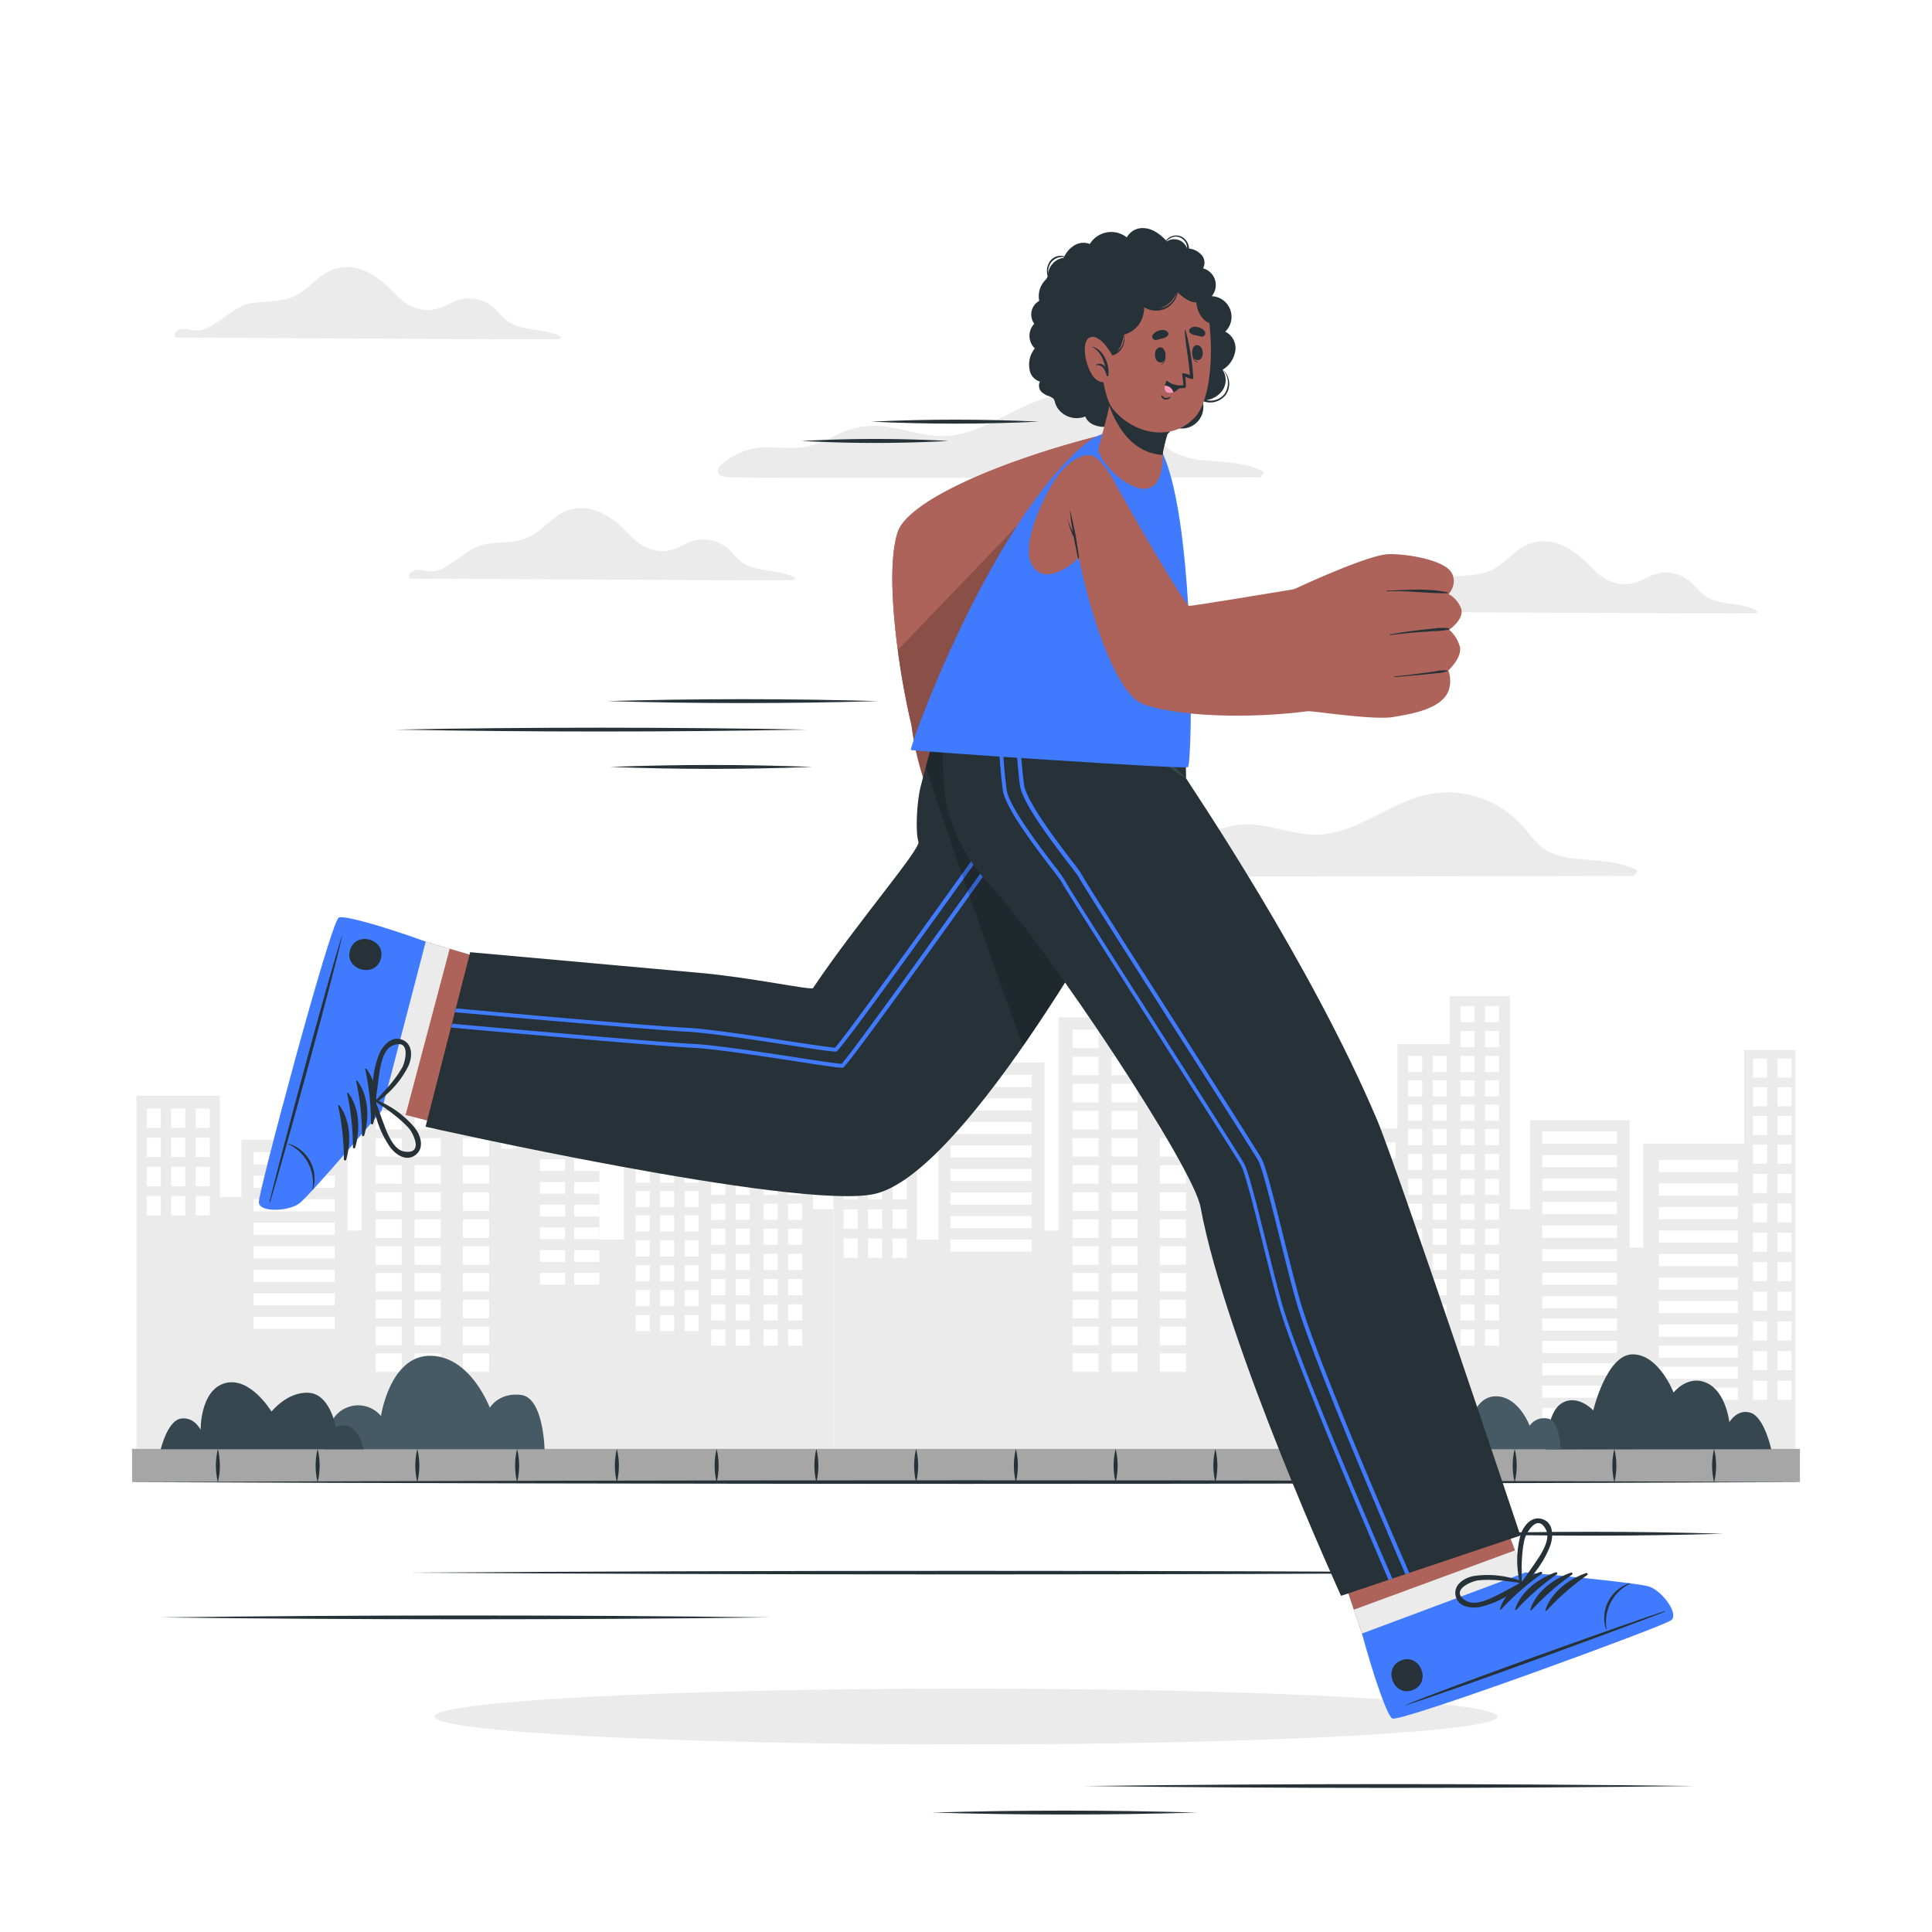 <svg class="animated" id="freepik_stories-running" xmlns="http://www.w3.org/2000/svg" viewBox="0 0 500 500" version="1.1" xmlns:xlink="http://www.w3.org/1999/xlink" xmlns:svgjs="http://svgjs.com/svgjs"><style>svg#freepik_stories-running:not(.animated) .animable {opacity: 0;}svg#freepik_stories-running.animated #freepik--Shadow--inject-33 {animation: 1.5s Infinite  linear heartbeat;animation-delay: 0s;}svg#freepik_stories-running.animated #freepik--Lines--inject-33 {animation: 1s 1 forwards cubic-bezier(.36,-0.01,.5,1.38) lightSpeedLeft,1.5s Infinite  linear wind;animation-delay: 0s,1s;}svg#freepik_stories-running.animated #freepik--Character--inject-33 {animation: 1s 1 forwards cubic-bezier(.36,-0.01,.5,1.38) lightSpeedLeft,1.5s Infinite  linear wind;animation-delay: 0s,1s;}            @keyframes heartbeat {                0% {                    transform: scale(1);                }                10% {                    transform: scale(1.1);                }                30% {                    transform: scale(1);                }                40% {                    transform: scale(1);                }                50% {                    transform: scale(1.1);                }                60% {                    transform: scale(1);                }                100% {                    transform: scale(1);                }            }                    @keyframes lightSpeedLeft {              from {                transform: translate3d(-50%, 0, 0) skewX(20deg);                opacity: 0;              }              60% {                transform: skewX(-10deg);                opacity: 1;              }              80% {                transform: skewX(2deg);              }              to {                opacity: 1;                transform: translate3d(0, 0, 0);              }            }                    @keyframes wind {                0% {                    transform: rotate( 0deg );                }                25% {                    transform: rotate( 1deg );                }                75% {                    transform: rotate( -1deg );                }            }        </style><g id="freepik--background-complete--inject-33" class="animable" style="transform-origin: 250px 222.093px;"><polygon points="464.68 271.74 464.68 375.06 215.68 375.06 215.68 294.58 237.28 294.58 237.28 320.81 242.84 320.81 242.84 274.96 270.31 274.96 270.31 318.48 273.94 318.48 273.94 263.29 297.81 263.29 297.81 278.43 310.06 278.43 310.06 297.29 313.76 297.29 313.76 285.43 335.47 285.43 335.47 320.8 341.81 320.8 341.81 292.05 361.66 292.05 361.66 270.2 375.16 270.2 375.16 257.77 390.77 257.77 390.77 312.94 396.02 312.94 396.02 289.91 421.74 289.91 421.74 322.87 425.3 322.87 425.3 295.97 451.38 295.97 451.38 271.74 464.68 271.74" style="fill: rgb(235, 235, 235); transform-origin: 340.18px 316.415px;" id="elovncoivctoo" class="animable"></polygon><rect x="218.32" y="297.88" width="3.65" height="5.02" style="fill: rgb(255, 255, 255); transform-origin: 220.145px 300.39px;" id="eli561usmd39" class="animable"></rect><rect x="224.66" y="297.88" width="3.65" height="5.02" style="fill: rgb(255, 255, 255); transform-origin: 226.485px 300.39px;" id="el097nwk5doi9" class="animable"></rect><rect x="230.99" y="297.88" width="3.65" height="5.02" style="fill: rgb(255, 255, 255); transform-origin: 232.815px 300.39px;" id="els49rbjya5bi" class="animable"></rect><rect x="218.32" y="305.42" width="3.65" height="5.02" style="fill: rgb(255, 255, 255); transform-origin: 220.145px 307.93px;" id="el82jf37jjzcd" class="animable"></rect><rect x="224.66" y="305.42" width="3.65" height="5.02" style="fill: rgb(255, 255, 255); transform-origin: 226.485px 307.93px;" id="elxfa8w1vm56j" class="animable"></rect><rect x="230.99" y="305.42" width="3.65" height="5.02" style="fill: rgb(255, 255, 255); transform-origin: 232.815px 307.93px;" id="elymvkf7axfhp" class="animable"></rect><rect x="218.32" y="312.97" width="3.65" height="5.02" style="fill: rgb(255, 255, 255); transform-origin: 220.145px 315.48px;" id="ellt7rh0pyu7" class="animable"></rect><rect x="224.66" y="312.97" width="3.65" height="5.02" style="fill: rgb(255, 255, 255); transform-origin: 226.485px 315.48px;" id="el8wlop47p1x7" class="animable"></rect><rect x="230.99" y="312.97" width="3.65" height="5.02" style="fill: rgb(255, 255, 255); transform-origin: 232.815px 315.48px;" id="el4jdlptj1jzm" class="animable"></rect><rect x="218.32" y="320.52" width="3.65" height="5.02" style="fill: rgb(255, 255, 255); transform-origin: 220.145px 323.03px;" id="elpeefqn0r1jk" class="animable"></rect><rect x="224.66" y="320.52" width="3.65" height="5.02" style="fill: rgb(255, 255, 255); transform-origin: 226.485px 323.03px;" id="elzyvc8dmanxn" class="animable"></rect><rect x="230.99" y="320.52" width="3.65" height="5.02" style="fill: rgb(255, 255, 255); transform-origin: 232.815px 323.03px;" id="elyl08lz9y83e" class="animable"></rect><rect x="344.86" y="295.63" width="3.65" height="4.18" style="fill: rgb(255, 255, 255); transform-origin: 346.685px 297.72px;" id="el2ih4vflt7hu" class="animable"></rect><rect x="351.2" y="295.63" width="3.65" height="4.18" style="fill: rgb(255, 255, 255); transform-origin: 353.025px 297.72px;" id="elqz7zxnjqdzg" class="animable"></rect><rect x="357.53" y="295.63" width="3.65" height="4.18" style="fill: rgb(255, 255, 255); transform-origin: 359.355px 297.72px;" id="elzkx1f2nk8y" class="animable"></rect><rect x="344.86" y="301.93" width="3.65" height="4.18" style="fill: rgb(255, 255, 255); transform-origin: 346.685px 304.02px;" id="elp26fxfqiuq" class="animable"></rect><rect x="351.2" y="301.93" width="3.65" height="4.18" style="fill: rgb(255, 255, 255); transform-origin: 353.025px 304.02px;" id="el7j20b0cr1gj" class="animable"></rect><rect x="357.53" y="301.93" width="3.65" height="4.18" style="fill: rgb(255, 255, 255); transform-origin: 359.355px 304.02px;" id="elzfizz012xx9" class="animable"></rect><rect x="344.86" y="308.22" width="3.65" height="4.18" style="fill: rgb(255, 255, 255); transform-origin: 346.685px 310.31px;" id="elz3wpc1hcfa" class="animable"></rect><rect x="351.2" y="308.22" width="3.65" height="4.18" style="fill: rgb(255, 255, 255); transform-origin: 353.025px 310.31px;" id="elqj8286d7cf" class="animable"></rect><rect x="357.53" y="308.22" width="3.65" height="4.18" style="fill: rgb(255, 255, 255); transform-origin: 359.355px 310.31px;" id="el5fn0ul8kiyi" class="animable"></rect><rect x="344.86" y="314.52" width="3.65" height="4.18" style="fill: rgb(255, 255, 255); transform-origin: 346.685px 316.61px;" id="elidcqqlx8m5" class="animable"></rect><rect x="351.2" y="314.52" width="3.65" height="4.18" style="fill: rgb(255, 255, 255); transform-origin: 353.025px 316.61px;" id="el0s6hx2c2bx3o" class="animable"></rect><rect x="357.53" y="314.52" width="3.65" height="4.18" style="fill: rgb(255, 255, 255); transform-origin: 359.355px 316.61px;" id="elav2k745ag1m" class="animable"></rect><rect x="344.86" y="320.97" width="3.65" height="4.18" style="fill: rgb(255, 255, 255); transform-origin: 346.685px 323.06px;" id="elajtvt7gaj3c" class="animable"></rect><rect x="351.2" y="320.97" width="3.65" height="4.18" style="fill: rgb(255, 255, 255); transform-origin: 353.025px 323.06px;" id="eleapq1tnr1je" class="animable"></rect><rect x="357.53" y="320.97" width="3.65" height="4.18" style="fill: rgb(255, 255, 255); transform-origin: 359.355px 323.06px;" id="elkq9f6hixxxq" class="animable"></rect><rect x="344.86" y="327.42" width="3.65" height="4.18" style="fill: rgb(255, 255, 255); transform-origin: 346.685px 329.51px;" id="eloc1pexxhe4o" class="animable"></rect><rect x="351.2" y="327.42" width="3.65" height="4.18" style="fill: rgb(255, 255, 255); transform-origin: 353.025px 329.51px;" id="elulnz48jkbh" class="animable"></rect><rect x="357.53" y="327.42" width="3.65" height="4.18" style="fill: rgb(255, 255, 255); transform-origin: 359.355px 329.51px;" id="el2qic9wq4s3u" class="animable"></rect><rect x="344.86" y="333.87" width="3.65" height="4.18" style="fill: rgb(255, 255, 255); transform-origin: 346.685px 335.96px;" id="el7i8asx3kfe" class="animable"></rect><rect x="351.2" y="333.87" width="3.65" height="4.18" style="fill: rgb(255, 255, 255); transform-origin: 353.025px 335.96px;" id="el5ty9pdd0019" class="animable"></rect><rect x="357.53" y="333.87" width="3.65" height="4.18" style="fill: rgb(255, 255, 255); transform-origin: 359.355px 335.96px;" id="eljy19opluuj" class="animable"></rect><rect x="344.86" y="340.33" width="3.65" height="4.18" style="fill: rgb(255, 255, 255); transform-origin: 346.685px 342.42px;" id="ely3b1gg0rzcp" class="animable"></rect><rect x="351.2" y="340.33" width="3.65" height="4.18" style="fill: rgb(255, 255, 255); transform-origin: 353.025px 342.42px;" id="el41n35yvn5v1" class="animable"></rect><rect x="357.53" y="340.33" width="3.65" height="4.18" style="fill: rgb(255, 255, 255); transform-origin: 359.355px 342.42px;" id="elmd6og8y113" class="animable"></rect><rect x="245.96" y="278.18" width="21.04" height="3.14" style="fill: rgb(255, 255, 255); transform-origin: 256.48px 279.75px;" id="elnvozo7ass5" class="animable"></rect><rect x="245.96" y="284.26" width="21.04" height="3.14" style="fill: rgb(255, 255, 255); transform-origin: 256.48px 285.83px;" id="elgzg9fqu1zip" class="animable"></rect><rect x="245.96" y="290.35" width="21.04" height="3.14" style="fill: rgb(255, 255, 255); transform-origin: 256.48px 291.92px;" id="elf3xvu8lszd" class="animable"></rect><rect x="245.96" y="296.44" width="21.04" height="3.14" style="fill: rgb(255, 255, 255); transform-origin: 256.48px 298.01px;" id="elgh1a4xp11q7" class="animable"></rect><rect x="245.96" y="302.52" width="21.04" height="3.14" style="fill: rgb(255, 255, 255); transform-origin: 256.48px 304.09px;" id="elp1aictip6kc" class="animable"></rect><rect x="245.96" y="308.61" width="21.04" height="3.14" style="fill: rgb(255, 255, 255); transform-origin: 256.48px 310.18px;" id="elzrj78vlzfbc" class="animable"></rect><rect x="245.96" y="314.7" width="21.04" height="3.14" style="fill: rgb(255, 255, 255); transform-origin: 256.48px 316.27px;" id="el5jkmlsezn3a" class="animable"></rect><rect x="245.96" y="320.78" width="21.04" height="3.14" style="fill: rgb(255, 255, 255); transform-origin: 256.48px 322.35px;" id="elqmtcelsnucg" class="animable"></rect><rect x="399.13" y="292.84" width="19.34" height="3.14" style="fill: rgb(255, 255, 255); transform-origin: 408.8px 294.41px;" id="el86i4t560kdq" class="animable"></rect><rect x="399.13" y="298.93" width="19.34" height="3.14" style="fill: rgb(255, 255, 255); transform-origin: 408.8px 300.5px;" id="elcegckhsnfi" class="animable"></rect><rect x="399.13" y="305.01" width="19.34" height="3.14" style="fill: rgb(255, 255, 255); transform-origin: 408.8px 306.58px;" id="elb1zhzd4gtmn" class="animable"></rect><rect x="399.13" y="311.1" width="19.34" height="3.14" style="fill: rgb(255, 255, 255); transform-origin: 408.8px 312.67px;" id="el6m5rdbvzq1y" class="animable"></rect><rect x="399.13" y="317.19" width="19.34" height="3.14" style="fill: rgb(255, 255, 255); transform-origin: 408.8px 318.76px;" id="elyryo5blecz" class="animable"></rect><rect x="399.13" y="323.27" width="19.34" height="3.14" style="fill: rgb(255, 255, 255); transform-origin: 408.8px 324.84px;" id="eln4ro6fip3r9" class="animable"></rect><rect x="399.13" y="329.36" width="19.34" height="3.14" style="fill: rgb(255, 255, 255); transform-origin: 408.8px 330.93px;" id="el6p2q31luch8" class="animable"></rect><rect x="399.13" y="335.45" width="19.34" height="3.14" style="fill: rgb(255, 255, 255); transform-origin: 408.8px 337.02px;" id="elnmm26y185l" class="animable"></rect><rect x="399.13" y="341.23" width="19.34" height="3.14" style="fill: rgb(255, 255, 255); transform-origin: 408.8px 342.8px;" id="elult982yate" class="animable"></rect><rect x="399.13" y="347.01" width="19.34" height="3.14" style="fill: rgb(255, 255, 255); transform-origin: 408.8px 348.58px;" id="eld8ut9r7lm4e" class="animable"></rect><rect x="399.13" y="352.8" width="19.34" height="3.14" style="fill: rgb(255, 255, 255); transform-origin: 408.8px 354.37px;" id="eloa3sql90and" class="animable"></rect><rect x="399.13" y="358.58" width="19.34" height="3.14" style="fill: rgb(255, 255, 255); transform-origin: 408.8px 360.15px;" id="elzx11guhhpb" class="animable"></rect><rect x="399.13" y="364.36" width="19.34" height="3.14" style="fill: rgb(255, 255, 255); transform-origin: 408.8px 365.93px;" id="elz4ygk1lp3jm" class="animable"></rect><rect x="429.32" y="300.19" width="20.43" height="3.14" style="fill: rgb(255, 255, 255); transform-origin: 439.535px 301.76px;" id="el7iyb3l7tuwg" class="animable"></rect><rect x="429.32" y="306.28" width="20.43" height="3.14" style="fill: rgb(255, 255, 255); transform-origin: 439.535px 307.85px;" id="el8kr8pfl4ka2" class="animable"></rect><rect x="429.32" y="312.37" width="20.43" height="3.14" style="fill: rgb(255, 255, 255); transform-origin: 439.535px 313.94px;" id="ellqsmckl3gas" class="animable"></rect><rect x="429.32" y="318.45" width="20.43" height="3.14" style="fill: rgb(255, 255, 255); transform-origin: 439.535px 320.02px;" id="el89qhbwub75j" class="animable"></rect><rect x="429.32" y="324.54" width="20.43" height="3.14" style="fill: rgb(255, 255, 255); transform-origin: 439.535px 326.11px;" id="elx1bxjcwoaoc" class="animable"></rect><rect x="429.32" y="330.62" width="20.43" height="3.14" style="fill: rgb(255, 255, 255); transform-origin: 439.535px 332.19px;" id="el6qa7jwfq7hx" class="animable"></rect><rect x="429.32" y="336.71" width="20.43" height="3.14" style="fill: rgb(255, 255, 255); transform-origin: 439.535px 338.28px;" id="ela0hyupyq54d" class="animable"></rect><rect x="429.32" y="342.8" width="20.43" height="3.14" style="fill: rgb(255, 255, 255); transform-origin: 439.535px 344.37px;" id="el7uhhe3iwmma" class="animable"></rect><rect x="429.32" y="348.25" width="20.43" height="3.14" style="fill: rgb(255, 255, 255); transform-origin: 439.535px 349.82px;" id="eltu72ifq7a6a" class="animable"></rect><rect x="429.32" y="353.69" width="20.43" height="3.14" style="fill: rgb(255, 255, 255); transform-origin: 439.535px 355.26px;" id="elg9v5hlgz2ik" class="animable"></rect><rect x="429.32" y="359.14" width="20.43" height="3.14" style="fill: rgb(255, 255, 255); transform-origin: 439.535px 360.71px;" id="eluvxbmow9uuh" class="animable"></rect><rect x="320.11" y="288.27" width="6.5" height="3.03" style="fill: rgb(255, 255, 255); transform-origin: 323.36px 289.785px;" id="elzd00n9f55be" class="animable"></rect><rect x="320.11" y="294.15" width="6.5" height="3.03" style="fill: rgb(255, 255, 255); transform-origin: 323.36px 295.665px;" id="el7lu6htlg9td" class="animable"></rect><rect x="320.11" y="300.03" width="6.5" height="3.03" style="fill: rgb(255, 255, 255); transform-origin: 323.36px 301.545px;" id="eldni4s2eh02b" class="animable"></rect><rect x="320.11" y="305.9" width="6.5" height="3.03" style="fill: rgb(255, 255, 255); transform-origin: 323.36px 307.415px;" id="elrtso9otm9y" class="animable"></rect><rect x="320.11" y="311.78" width="6.5" height="3.03" style="fill: rgb(255, 255, 255); transform-origin: 323.36px 313.295px;" id="elvby58zs4jp" class="animable"></rect><rect x="320.11" y="317.66" width="6.5" height="3.03" style="fill: rgb(255, 255, 255); transform-origin: 323.36px 319.175px;" id="eld5hjyraurv" class="animable"></rect><rect x="320.11" y="323.54" width="6.5" height="3.03" style="fill: rgb(255, 255, 255); transform-origin: 323.36px 325.055px;" id="elgo8pdrsze8j" class="animable"></rect><rect x="320.11" y="329.42" width="6.5" height="3.03" style="fill: rgb(255, 255, 255); transform-origin: 323.36px 330.935px;" id="elbgy0pj1r3h5" class="animable"></rect><rect x="328.95" y="288.27" width="6.5" height="3.03" style="fill: rgb(255, 255, 255); transform-origin: 332.2px 289.785px;" id="el33dk8o3c3l9" class="animable"></rect><rect x="328.95" y="294.15" width="6.5" height="3.03" style="fill: rgb(255, 255, 255); transform-origin: 332.2px 295.665px;" id="elpf3ft7cgn1" class="animable"></rect><rect x="328.95" y="300.03" width="6.5" height="3.03" style="fill: rgb(255, 255, 255); transform-origin: 332.2px 301.545px;" id="elmy6ouzmwbl" class="animable"></rect><rect x="328.95" y="305.9" width="6.5" height="3.03" style="fill: rgb(255, 255, 255); transform-origin: 332.2px 307.415px;" id="ela2fn1kfchmv" class="animable"></rect><rect x="328.95" y="311.78" width="6.5" height="3.03" style="fill: rgb(255, 255, 255); transform-origin: 332.2px 313.295px;" id="elfvb87vm1wb" class="animable"></rect><rect x="328.95" y="317.66" width="6.5" height="3.03" style="fill: rgb(255, 255, 255); transform-origin: 332.2px 319.175px;" id="elf3tp72k2f2" class="animable"></rect><rect x="328.95" y="323.54" width="6.5" height="3.03" style="fill: rgb(255, 255, 255); transform-origin: 332.2px 325.055px;" id="eltv4nb4o47p" class="animable"></rect><rect x="328.95" y="329.42" width="6.5" height="3.03" style="fill: rgb(255, 255, 255); transform-origin: 332.2px 330.935px;" id="ele8xoccfcaps" class="animable"></rect><rect x="277.56" y="266.46" width="6.77" height="4.78" style="fill: rgb(255, 255, 255); transform-origin: 280.945px 268.85px;" id="el2xhgx4ua1cm" class="animable"></rect><rect x="287.66" y="266.46" width="6.77" height="4.78" style="fill: rgb(255, 255, 255); transform-origin: 291.045px 268.85px;" id="eloxt1i0b3ine" class="animable"></rect><rect x="277.56" y="273.48" width="6.77" height="4.78" style="fill: rgb(255, 255, 255); transform-origin: 280.945px 275.87px;" id="eli92thxvxyl" class="animable"></rect><rect x="287.66" y="273.48" width="6.77" height="4.78" style="fill: rgb(255, 255, 255); transform-origin: 291.045px 275.87px;" id="el7v2xzswklu2" class="animable"></rect><rect x="277.56" y="280.5" width="6.77" height="4.78" style="fill: rgb(255, 255, 255); transform-origin: 280.945px 282.89px;" id="el7025qz9nqmb" class="animable"></rect><rect x="287.66" y="280.5" width="6.77" height="4.78" style="fill: rgb(255, 255, 255); transform-origin: 291.045px 282.89px;" id="el00f2ezyc0njte" class="animable"></rect><rect x="277.56" y="287.52" width="6.77" height="4.78" style="fill: rgb(255, 255, 255); transform-origin: 280.945px 289.91px;" id="elricy85fbltm" class="animable"></rect><rect x="287.66" y="287.52" width="6.77" height="4.78" style="fill: rgb(255, 255, 255); transform-origin: 291.045px 289.91px;" id="el1xndrpvvcvy" class="animable"></rect><rect x="277.56" y="294.54" width="6.77" height="4.78" style="fill: rgb(255, 255, 255); transform-origin: 280.945px 296.93px;" id="ell0fs6fhxhci" class="animable"></rect><rect x="287.66" y="294.54" width="6.77" height="4.78" style="fill: rgb(255, 255, 255); transform-origin: 291.045px 296.93px;" id="elehs7pesw13t" class="animable"></rect><rect x="277.56" y="301.55" width="6.77" height="4.78" style="fill: rgb(255, 255, 255); transform-origin: 280.945px 303.94px;" id="elrkq4qkkfun" class="animable"></rect><rect x="287.66" y="301.55" width="6.77" height="4.78" style="fill: rgb(255, 255, 255); transform-origin: 291.045px 303.94px;" id="el6h706dvo8hw" class="animable"></rect><rect x="277.56" y="308.57" width="6.77" height="4.78" style="fill: rgb(255, 255, 255); transform-origin: 280.945px 310.96px;" id="ely7aofvg9r3g" class="animable"></rect><rect x="287.66" y="308.57" width="6.77" height="4.78" style="fill: rgb(255, 255, 255); transform-origin: 291.045px 310.96px;" id="eltpnyrsi43t" class="animable"></rect><rect x="277.56" y="315.59" width="6.77" height="4.78" style="fill: rgb(255, 255, 255); transform-origin: 280.945px 317.98px;" id="elq0w97go4la" class="animable"></rect><rect x="287.66" y="315.59" width="6.77" height="4.78" style="fill: rgb(255, 255, 255); transform-origin: 291.045px 317.98px;" id="el9fzd6ztt68n" class="animable"></rect><rect x="300.16" y="280.5" width="6.77" height="4.78" style="fill: rgb(255, 255, 255); transform-origin: 303.545px 282.89px;" id="elsezvzboye8l" class="animable"></rect><rect x="300.16" y="287.52" width="6.77" height="4.78" style="fill: rgb(255, 255, 255); transform-origin: 303.545px 289.91px;" id="elph18i2pwhjp" class="animable"></rect><rect x="300.16" y="294.54" width="6.77" height="4.78" style="fill: rgb(255, 255, 255); transform-origin: 303.545px 296.93px;" id="el3f2ddb5kq1n" class="animable"></rect><rect x="300.16" y="301.55" width="6.77" height="4.78" style="fill: rgb(255, 255, 255); transform-origin: 303.545px 303.94px;" id="el5byw433s5gt" class="animable"></rect><rect x="300.16" y="308.57" width="6.77" height="4.78" style="fill: rgb(255, 255, 255); transform-origin: 303.545px 310.96px;" id="elanq3k8uk8w5" class="animable"></rect><rect x="300.16" y="315.59" width="6.77" height="4.78" style="fill: rgb(255, 255, 255); transform-origin: 303.545px 317.98px;" id="eloekz9hnuet" class="animable"></rect><rect x="277.56" y="322.52" width="6.77" height="4.78" style="fill: rgb(255, 255, 255); transform-origin: 280.945px 324.91px;" id="el38wp2rbp4z7" class="animable"></rect><rect x="287.66" y="322.52" width="6.77" height="4.78" style="fill: rgb(255, 255, 255); transform-origin: 291.045px 324.91px;" id="el0cc66gkdoill" class="animable"></rect><rect x="300.16" y="322.52" width="6.77" height="4.78" style="fill: rgb(255, 255, 255); transform-origin: 303.545px 324.91px;" id="elpvje6x0f78d" class="animable"></rect><rect x="277.56" y="329.46" width="6.77" height="4.78" style="fill: rgb(255, 255, 255); transform-origin: 280.945px 331.85px;" id="elgepymvivtm" class="animable"></rect><rect x="287.66" y="329.46" width="6.77" height="4.78" style="fill: rgb(255, 255, 255); transform-origin: 291.045px 331.85px;" id="elpeo8hwv734n" class="animable"></rect><rect x="300.16" y="329.46" width="6.77" height="4.78" style="fill: rgb(255, 255, 255); transform-origin: 303.545px 331.85px;" id="elm0o0xq10ash" class="animable"></rect><rect x="277.56" y="336.39" width="6.77" height="4.78" style="fill: rgb(255, 255, 255); transform-origin: 280.945px 338.78px;" id="elkfujr796xf" class="animable"></rect><rect x="287.66" y="336.39" width="6.77" height="4.78" style="fill: rgb(255, 255, 255); transform-origin: 291.045px 338.78px;" id="elj6arqflubki" class="animable"></rect><rect x="300.16" y="336.39" width="6.77" height="4.78" style="fill: rgb(255, 255, 255); transform-origin: 303.545px 338.78px;" id="el6ve7nn3ghlj" class="animable"></rect><rect x="277.56" y="343.33" width="6.77" height="4.78" style="fill: rgb(255, 255, 255); transform-origin: 280.945px 345.72px;" id="elfl0l0qxwbz4" class="animable"></rect><rect x="287.66" y="343.33" width="6.77" height="4.78" style="fill: rgb(255, 255, 255); transform-origin: 291.045px 345.72px;" id="elt70h0c9jfa" class="animable"></rect><rect x="300.16" y="343.33" width="6.77" height="4.78" style="fill: rgb(255, 255, 255); transform-origin: 303.545px 345.72px;" id="el9sl9rr59kx9" class="animable"></rect><rect x="277.56" y="350.26" width="6.77" height="4.78" style="fill: rgb(255, 255, 255); transform-origin: 280.945px 352.65px;" id="elmdcvmpjamd" class="animable"></rect><rect x="287.66" y="350.26" width="6.77" height="4.78" style="fill: rgb(255, 255, 255); transform-origin: 291.045px 352.65px;" id="el488x3jnesel" class="animable"></rect><rect x="300.16" y="350.26" width="6.77" height="4.78" style="fill: rgb(255, 255, 255); transform-origin: 303.545px 352.65px;" id="el17x5iadglhq" class="animable"></rect><rect x="364.42" y="273.28" width="3.65" height="4.18" style="fill: rgb(255, 255, 255); transform-origin: 366.245px 275.37px;" id="elbg5rx7uq0ww" class="animable"></rect><rect x="370.76" y="273.28" width="3.65" height="4.18" style="fill: rgb(255, 255, 255); transform-origin: 372.585px 275.37px;" id="el9c91burkkbj" class="animable"></rect><rect x="364.42" y="279.58" width="3.65" height="4.18" style="fill: rgb(255, 255, 255); transform-origin: 366.245px 281.67px;" id="elqalfzy5mxad" class="animable"></rect><rect x="370.76" y="279.58" width="3.65" height="4.18" style="fill: rgb(255, 255, 255); transform-origin: 372.585px 281.67px;" id="el38hx9wzlow3" class="animable"></rect><rect x="364.42" y="285.88" width="3.65" height="4.18" style="fill: rgb(255, 255, 255); transform-origin: 366.245px 287.97px;" id="elqf1ll3e67co" class="animable"></rect><rect x="370.76" y="285.88" width="3.65" height="4.18" style="fill: rgb(255, 255, 255); transform-origin: 372.585px 287.97px;" id="elc66h3frwg6l" class="animable"></rect><rect x="364.42" y="292.17" width="3.65" height="4.18" style="fill: rgb(255, 255, 255); transform-origin: 366.245px 294.26px;" id="elq56x17euqmc" class="animable"></rect><rect x="370.76" y="292.17" width="3.65" height="4.18" style="fill: rgb(255, 255, 255); transform-origin: 372.585px 294.26px;" id="eljz16pg7w26" class="animable"></rect><rect x="364.42" y="298.62" width="3.65" height="4.18" style="fill: rgb(255, 255, 255); transform-origin: 366.245px 300.71px;" id="el3sdq6r8wki8" class="animable"></rect><rect x="370.76" y="298.62" width="3.65" height="4.18" style="fill: rgb(255, 255, 255); transform-origin: 372.585px 300.71px;" id="elx460xa7wb98" class="animable"></rect><rect x="364.42" y="305.08" width="3.65" height="4.18" style="fill: rgb(255, 255, 255); transform-origin: 366.245px 307.17px;" id="elez2gajrrev5" class="animable"></rect><rect x="370.76" y="305.08" width="3.65" height="4.18" style="fill: rgb(255, 255, 255); transform-origin: 372.585px 307.17px;" id="el0z8hm0dcq3l" class="animable"></rect><rect x="364.42" y="311.53" width="3.65" height="4.18" style="fill: rgb(255, 255, 255); transform-origin: 366.245px 313.62px;" id="elsig0ba02y4" class="animable"></rect><rect x="370.76" y="311.53" width="3.65" height="4.18" style="fill: rgb(255, 255, 255); transform-origin: 372.585px 313.62px;" id="elahp7stq42le" class="animable"></rect><rect x="364.42" y="317.98" width="3.65" height="4.18" style="fill: rgb(255, 255, 255); transform-origin: 366.245px 320.07px;" id="el0zlocgva6vzf" class="animable"></rect><rect x="370.76" y="317.98" width="3.65" height="4.18" style="fill: rgb(255, 255, 255); transform-origin: 372.585px 320.07px;" id="elf4dpd6yai2o" class="animable"></rect><rect x="364.42" y="324.5" width="3.65" height="4.18" style="fill: rgb(255, 255, 255); transform-origin: 366.245px 326.59px;" id="el2vs874i982v" class="animable"></rect><rect x="370.76" y="324.5" width="3.65" height="4.18" style="fill: rgb(255, 255, 255); transform-origin: 372.585px 326.59px;" id="elq0ljlv1hzql" class="animable"></rect><rect x="364.42" y="331.02" width="3.65" height="4.18" style="fill: rgb(255, 255, 255); transform-origin: 366.245px 333.11px;" id="eli4rwey6vnnl" class="animable"></rect><rect x="370.76" y="331.02" width="3.65" height="4.18" style="fill: rgb(255, 255, 255); transform-origin: 372.585px 333.11px;" id="elpkpzjz25s1k" class="animable"></rect><rect x="364.42" y="337.54" width="3.65" height="4.18" style="fill: rgb(255, 255, 255); transform-origin: 366.245px 339.63px;" id="elpv7yale0lct" class="animable"></rect><rect x="370.76" y="337.54" width="3.65" height="4.18" style="fill: rgb(255, 255, 255); transform-origin: 372.585px 339.63px;" id="el5dfnrzuenmt" class="animable"></rect><rect x="364.42" y="344.06" width="3.65" height="4.18" style="fill: rgb(255, 255, 255); transform-origin: 366.245px 346.15px;" id="elxatqgeinjjb" class="animable"></rect><rect x="370.76" y="344.06" width="3.65" height="4.18" style="fill: rgb(255, 255, 255); transform-origin: 372.585px 346.15px;" id="elh8o3dyh16du" class="animable"></rect><rect x="453.67" y="273.96" width="3.65" height="4.93" style="fill: rgb(255, 255, 255); transform-origin: 455.495px 276.425px;" id="els0gzdih088e" class="animable"></rect><rect x="460" y="273.96" width="3.65" height="4.93" style="fill: rgb(255, 255, 255); transform-origin: 461.825px 276.425px;" id="el20ihjaa21qn" class="animable"></rect><rect x="453.67" y="281.38" width="3.65" height="4.93" style="fill: rgb(255, 255, 255); transform-origin: 455.495px 283.845px;" id="elch4qtm4x6fn" class="animable"></rect><rect x="460" y="281.38" width="3.65" height="4.93" style="fill: rgb(255, 255, 255); transform-origin: 461.825px 283.845px;" id="elnb26gvhlfk" class="animable"></rect><rect x="453.67" y="288.8" width="3.65" height="4.93" style="fill: rgb(255, 255, 255); transform-origin: 455.495px 291.265px;" id="elu1r2uy55o2m" class="animable"></rect><rect x="460" y="288.8" width="3.65" height="4.93" style="fill: rgb(255, 255, 255); transform-origin: 461.825px 291.265px;" id="elljhhbxo871n" class="animable"></rect><rect x="453.67" y="296.22" width="3.65" height="4.93" style="fill: rgb(255, 255, 255); transform-origin: 455.495px 298.685px;" id="elskrzarec92n" class="animable"></rect><rect x="460" y="296.22" width="3.65" height="4.93" style="fill: rgb(255, 255, 255); transform-origin: 461.825px 298.685px;" id="el5nibrqhya4o" class="animable"></rect><rect x="453.67" y="303.82" width="3.65" height="4.93" style="fill: rgb(255, 255, 255); transform-origin: 455.495px 306.285px;" id="el63d77lg4g6m" class="animable"></rect><rect x="460" y="303.82" width="3.65" height="4.93" style="fill: rgb(255, 255, 255); transform-origin: 461.825px 306.285px;" id="el7cdtp8d5v59" class="animable"></rect><rect x="453.67" y="311.42" width="3.65" height="4.93" style="fill: rgb(255, 255, 255); transform-origin: 455.495px 313.885px;" id="elnzveostiadb" class="animable"></rect><rect x="460" y="311.42" width="3.65" height="4.93" style="fill: rgb(255, 255, 255); transform-origin: 461.825px 313.885px;" id="el7fmij15hi3g" class="animable"></rect><rect x="453.67" y="319.02" width="3.65" height="4.93" style="fill: rgb(255, 255, 255); transform-origin: 455.495px 321.485px;" id="elu6370us6gef" class="animable"></rect><rect x="460" y="319.02" width="3.65" height="4.93" style="fill: rgb(255, 255, 255); transform-origin: 461.825px 321.485px;" id="el6585xivg4eb" class="animable"></rect><rect x="453.67" y="326.62" width="3.65" height="4.93" style="fill: rgb(255, 255, 255); transform-origin: 455.495px 329.085px;" id="elee0qq60nty6" class="animable"></rect><rect x="460" y="326.62" width="3.65" height="4.93" style="fill: rgb(255, 255, 255); transform-origin: 461.825px 329.085px;" id="eldts1nkxmmfl" class="animable"></rect><rect x="453.67" y="334.3" width="3.65" height="4.93" style="fill: rgb(255, 255, 255); transform-origin: 455.495px 336.765px;" id="eljp4cg4uu8wi" class="animable"></rect><rect x="460" y="334.3" width="3.65" height="4.93" style="fill: rgb(255, 255, 255); transform-origin: 461.825px 336.765px;" id="elm9mw27nf3nn" class="animable"></rect><rect x="453.67" y="341.98" width="3.65" height="4.93" style="fill: rgb(255, 255, 255); transform-origin: 455.495px 344.445px;" id="elwnj4wj0p9q" class="animable"></rect><rect x="460" y="341.98" width="3.65" height="4.93" style="fill: rgb(255, 255, 255); transform-origin: 461.825px 344.445px;" id="el8568lo0mcig" class="animable"></rect><rect x="453.67" y="349.67" width="3.65" height="4.93" style="fill: rgb(255, 255, 255); transform-origin: 455.495px 352.135px;" id="el8823jh0kjkk" class="animable"></rect><rect x="460" y="349.67" width="3.65" height="4.93" style="fill: rgb(255, 255, 255); transform-origin: 461.825px 352.135px;" id="elfgukncnja4n" class="animable"></rect><rect x="453.67" y="357.35" width="3.65" height="4.93" style="fill: rgb(255, 255, 255); transform-origin: 455.495px 359.815px;" id="elbbt3idibmot" class="animable"></rect><rect x="460" y="357.35" width="3.65" height="4.93" style="fill: rgb(255, 255, 255); transform-origin: 461.825px 359.815px;" id="eltstzaafmgq8" class="animable"></rect><rect x="377.97" y="273.28" width="3.65" height="4.18" style="fill: rgb(255, 255, 255); transform-origin: 379.795px 275.37px;" id="elxryt5f7wi2" class="animable"></rect><rect x="384.3" y="273.28" width="3.65" height="4.18" style="fill: rgb(255, 255, 255); transform-origin: 386.125px 275.37px;" id="eld0q01l4qrgd" class="animable"></rect><rect x="377.97" y="266.83" width="3.65" height="4.18" style="fill: rgb(255, 255, 255); transform-origin: 379.795px 268.92px;" id="el4ww2h6uimgi" class="animable"></rect><rect x="384.3" y="266.83" width="3.65" height="4.18" style="fill: rgb(255, 255, 255); transform-origin: 386.125px 268.92px;" id="elw2ogy5osge" class="animable"></rect><rect x="377.97" y="260.37" width="3.65" height="4.18" style="fill: rgb(255, 255, 255); transform-origin: 379.795px 262.46px;" id="el7kldnc3hfrn" class="animable"></rect><rect x="384.3" y="260.37" width="3.65" height="4.18" style="fill: rgb(255, 255, 255); transform-origin: 386.125px 262.46px;" id="elmmlj0c7nudj" class="animable"></rect><rect x="377.97" y="279.58" width="3.65" height="4.18" style="fill: rgb(255, 255, 255); transform-origin: 379.795px 281.67px;" id="elrml6a4jfg3a" class="animable"></rect><rect x="384.3" y="279.58" width="3.65" height="4.18" style="fill: rgb(255, 255, 255); transform-origin: 386.125px 281.67px;" id="elinunu8h3ki" class="animable"></rect><rect x="377.97" y="285.88" width="3.65" height="4.18" style="fill: rgb(255, 255, 255); transform-origin: 379.795px 287.97px;" id="elrodoc8l145e" class="animable"></rect><rect x="384.3" y="285.88" width="3.65" height="4.18" style="fill: rgb(255, 255, 255); transform-origin: 386.125px 287.97px;" id="elz8cdbily86" class="animable"></rect><rect x="377.97" y="292.17" width="3.65" height="4.18" style="fill: rgb(255, 255, 255); transform-origin: 379.795px 294.26px;" id="el53xih6ptuuw" class="animable"></rect><rect x="384.3" y="292.17" width="3.65" height="4.18" style="fill: rgb(255, 255, 255); transform-origin: 386.125px 294.26px;" id="elelg079niax" class="animable"></rect><rect x="377.97" y="298.62" width="3.65" height="4.18" style="fill: rgb(255, 255, 255); transform-origin: 379.795px 300.71px;" id="el3wybi5r9r7o" class="animable"></rect><rect x="384.3" y="298.62" width="3.65" height="4.18" style="fill: rgb(255, 255, 255); transform-origin: 386.125px 300.71px;" id="el2s71cgd2aie" class="animable"></rect><rect x="377.97" y="305.08" width="3.65" height="4.18" style="fill: rgb(255, 255, 255); transform-origin: 379.795px 307.17px;" id="elrtyzyzviky" class="animable"></rect><rect x="384.3" y="305.08" width="3.65" height="4.18" style="fill: rgb(255, 255, 255); transform-origin: 386.125px 307.17px;" id="el84ebldc0db3" class="animable"></rect><rect x="377.97" y="311.53" width="3.65" height="4.18" style="fill: rgb(255, 255, 255); transform-origin: 379.795px 313.62px;" id="el0r8m7lurul1l" class="animable"></rect><rect x="384.3" y="311.53" width="3.65" height="4.18" style="fill: rgb(255, 255, 255); transform-origin: 386.125px 313.62px;" id="elhy19kwauy4f" class="animable"></rect><rect x="377.97" y="317.98" width="3.65" height="4.18" style="fill: rgb(255, 255, 255); transform-origin: 379.795px 320.07px;" id="el6ftrxpl1tn3" class="animable"></rect><rect x="384.3" y="317.98" width="3.65" height="4.18" style="fill: rgb(255, 255, 255); transform-origin: 386.125px 320.07px;" id="els5bw4u8otuf" class="animable"></rect><rect x="377.97" y="324.5" width="3.65" height="4.18" style="fill: rgb(255, 255, 255); transform-origin: 379.795px 326.59px;" id="elvsmxcrbqeqp" class="animable"></rect><rect x="384.3" y="324.5" width="3.65" height="4.18" style="fill: rgb(255, 255, 255); transform-origin: 386.125px 326.59px;" id="elrfp14h9y9bb" class="animable"></rect><rect x="377.97" y="331.02" width="3.65" height="4.18" style="fill: rgb(255, 255, 255); transform-origin: 379.795px 333.11px;" id="elobjmbikg70c" class="animable"></rect><rect x="384.3" y="331.02" width="3.65" height="4.18" style="fill: rgb(255, 255, 255); transform-origin: 386.125px 333.11px;" id="el9pp2e7d3gg" class="animable"></rect><rect x="377.97" y="337.54" width="3.65" height="4.18" style="fill: rgb(255, 255, 255); transform-origin: 379.795px 339.63px;" id="elv3unyksb92" class="animable"></rect><rect x="384.3" y="337.54" width="3.65" height="4.18" style="fill: rgb(255, 255, 255); transform-origin: 386.125px 339.63px;" id="el5qxq81uth5a" class="animable"></rect><rect x="377.97" y="344.06" width="3.65" height="4.18" style="fill: rgb(255, 255, 255); transform-origin: 379.795px 346.15px;" id="eli7b2detd77q" class="animable"></rect><rect x="384.3" y="344.06" width="3.65" height="4.18" style="fill: rgb(255, 255, 255); transform-origin: 386.125px 346.15px;" id="eldmgw38tijq" class="animable"></rect><polygon points="215.68 375.06 35.32 375.06 35.32 283.58 56.92 283.58 56.92 309.81 62.48 309.81 62.48 294.96 89.95 294.96 89.95 318.48 93.59 318.48 93.59 263.29 117.46 263.29 117.46 278.43 129.7 278.43 129.7 297.29 133.41 297.29 133.41 285.43 155.11 285.43 155.11 320.8 161.46 320.8 161.46 292.05 181.31 292.05 181.31 270.2 194.8 270.2 210.41 270.28 210.41 312.94 215.67 312.94 215.68 375.06" style="fill: rgb(235, 235, 235); transform-origin: 125.5px 319.175px;" id="el9vttut8eo8n" class="animable"></polygon><rect x="37.97" y="286.88" width="3.65" height="5.02" style="fill: rgb(255, 255, 255); transform-origin: 39.795px 289.39px;" id="elx4i7h9ulir" class="animable"></rect><rect x="44.3" y="286.88" width="3.65" height="5.02" style="fill: rgb(255, 255, 255); transform-origin: 46.125px 289.39px;" id="elgthu8nvlxsj" class="animable"></rect><rect x="50.64" y="286.88" width="3.65" height="5.02" style="fill: rgb(255, 255, 255); transform-origin: 52.465px 289.39px;" id="el9c6hkt250p" class="animable"></rect><rect x="37.97" y="294.42" width="3.65" height="5.02" style="fill: rgb(255, 255, 255); transform-origin: 39.795px 296.93px;" id="elaz5xbix29pc" class="animable"></rect><rect x="44.3" y="294.42" width="3.65" height="5.02" style="fill: rgb(255, 255, 255); transform-origin: 46.125px 296.93px;" id="elqegc1rb16j" class="animable"></rect><rect x="50.64" y="294.42" width="3.65" height="5.02" style="fill: rgb(255, 255, 255); transform-origin: 52.465px 296.93px;" id="elmxxey7nk1n" class="animable"></rect><rect x="37.97" y="301.97" width="3.65" height="5.02" style="fill: rgb(255, 255, 255); transform-origin: 39.795px 304.48px;" id="ellgxgb9e5qpf" class="animable"></rect><rect x="44.3" y="301.97" width="3.65" height="5.02" style="fill: rgb(255, 255, 255); transform-origin: 46.125px 304.48px;" id="eltqup2rvpps" class="animable"></rect><rect x="50.64" y="301.97" width="3.65" height="5.02" style="fill: rgb(255, 255, 255); transform-origin: 52.465px 304.48px;" id="el3fg8ptfa2ch" class="animable"></rect><rect x="37.97" y="309.52" width="3.65" height="5.02" style="fill: rgb(255, 255, 255); transform-origin: 39.795px 312.03px;" id="elc7ph97zost7" class="animable"></rect><rect x="44.3" y="309.52" width="3.65" height="5.02" style="fill: rgb(255, 255, 255); transform-origin: 46.125px 312.03px;" id="el72x2ip2bcq7" class="animable"></rect><rect x="50.64" y="309.52" width="3.65" height="5.02" style="fill: rgb(255, 255, 255); transform-origin: 52.465px 312.03px;" id="elqaehygz7nx" class="animable"></rect><rect x="164.51" y="295.63" width="3.65" height="4.18" style="fill: rgb(255, 255, 255); transform-origin: 166.335px 297.72px;" id="el9wkul03l75e" class="animable"></rect><rect x="170.84" y="295.63" width="3.65" height="4.18" style="fill: rgb(255, 255, 255); transform-origin: 172.665px 297.72px;" id="el5a7j04p3p2o" class="animable"></rect><rect x="177.18" y="295.63" width="3.65" height="4.18" style="fill: rgb(255, 255, 255); transform-origin: 179.005px 297.72px;" id="elojvuyki8ee" class="animable"></rect><rect x="164.51" y="301.93" width="3.65" height="4.18" style="fill: rgb(255, 255, 255); transform-origin: 166.335px 304.02px;" id="el3eqcprt4pwr" class="animable"></rect><rect x="170.84" y="301.93" width="3.65" height="4.18" style="fill: rgb(255, 255, 255); transform-origin: 172.665px 304.02px;" id="elu7qwv7i9zyc" class="animable"></rect><rect x="177.18" y="301.93" width="3.65" height="4.18" style="fill: rgb(255, 255, 255); transform-origin: 179.005px 304.02px;" id="elr6c6odv18ir" class="animable"></rect><rect x="164.51" y="308.22" width="3.65" height="4.18" style="fill: rgb(255, 255, 255); transform-origin: 166.335px 310.31px;" id="el1cjxzv4sumq" class="animable"></rect><rect x="170.84" y="308.22" width="3.65" height="4.18" style="fill: rgb(255, 255, 255); transform-origin: 172.665px 310.31px;" id="el0dg30hqaa6zh" class="animable"></rect><rect x="177.18" y="308.22" width="3.65" height="4.18" style="fill: rgb(255, 255, 255); transform-origin: 179.005px 310.31px;" id="elx61wygj5g3" class="animable"></rect><rect x="164.51" y="314.52" width="3.65" height="4.18" style="fill: rgb(255, 255, 255); transform-origin: 166.335px 316.61px;" id="elwg54x3ve6x" class="animable"></rect><rect x="170.84" y="314.52" width="3.65" height="4.18" style="fill: rgb(255, 255, 255); transform-origin: 172.665px 316.61px;" id="elibh2a7nliqd" class="animable"></rect><rect x="177.18" y="314.52" width="3.65" height="4.18" style="fill: rgb(255, 255, 255); transform-origin: 179.005px 316.61px;" id="elhcfcke6bik" class="animable"></rect><rect x="164.51" y="320.97" width="3.65" height="4.18" style="fill: rgb(255, 255, 255); transform-origin: 166.335px 323.06px;" id="ell426ot7bz0o" class="animable"></rect><rect x="170.84" y="320.97" width="3.65" height="4.18" style="fill: rgb(255, 255, 255); transform-origin: 172.665px 323.06px;" id="elvekk0ywet0r" class="animable"></rect><rect x="177.18" y="320.97" width="3.65" height="4.18" style="fill: rgb(255, 255, 255); transform-origin: 179.005px 323.06px;" id="ely5fn1nfh49" class="animable"></rect><rect x="164.51" y="327.42" width="3.65" height="4.18" style="fill: rgb(255, 255, 255); transform-origin: 166.335px 329.51px;" id="eli3ljlfipg4a" class="animable"></rect><rect x="170.84" y="327.42" width="3.65" height="4.18" style="fill: rgb(255, 255, 255); transform-origin: 172.665px 329.51px;" id="el0571onoe5n3" class="animable"></rect><rect x="177.18" y="327.42" width="3.65" height="4.18" style="fill: rgb(255, 255, 255); transform-origin: 179.005px 329.51px;" id="elwdigy004mv" class="animable"></rect><rect x="164.51" y="333.87" width="3.65" height="4.18" style="fill: rgb(255, 255, 255); transform-origin: 166.335px 335.96px;" id="el5x0yjpfjg2q" class="animable"></rect><rect x="170.84" y="333.87" width="3.65" height="4.18" style="fill: rgb(255, 255, 255); transform-origin: 172.665px 335.96px;" id="elf93ori0xlib" class="animable"></rect><rect x="177.18" y="333.87" width="3.65" height="4.18" style="fill: rgb(255, 255, 255); transform-origin: 179.005px 335.96px;" id="ely16x8m5ogq" class="animable"></rect><rect x="164.51" y="340.33" width="3.65" height="4.18" style="fill: rgb(255, 255, 255); transform-origin: 166.335px 342.42px;" id="elydqrbsaltx" class="animable"></rect><rect x="170.84" y="340.33" width="3.65" height="4.18" style="fill: rgb(255, 255, 255); transform-origin: 172.665px 342.42px;" id="eld59p5lup3z" class="animable"></rect><rect x="177.18" y="340.33" width="3.65" height="4.18" style="fill: rgb(255, 255, 255); transform-origin: 179.005px 342.42px;" id="elo7mw31nzj6" class="animable"></rect><rect x="65.6" y="298.18" width="21.04" height="3.14" style="fill: rgb(255, 255, 255); transform-origin: 76.12px 299.75px;" id="el9pvmrnx6a38" class="animable"></rect><rect x="65.6" y="304.26" width="21.04" height="3.14" style="fill: rgb(255, 255, 255); transform-origin: 76.12px 305.83px;" id="el7rvn2wohl6" class="animable"></rect><rect x="65.6" y="310.35" width="21.04" height="3.14" style="fill: rgb(255, 255, 255); transform-origin: 76.12px 311.92px;" id="elscoei0nyb6" class="animable"></rect><rect x="65.6" y="316.44" width="21.04" height="3.14" style="fill: rgb(255, 255, 255); transform-origin: 76.12px 318.01px;" id="elb82860f0h2f" class="animable"></rect><rect x="65.6" y="322.52" width="21.04" height="3.14" style="fill: rgb(255, 255, 255); transform-origin: 76.12px 324.09px;" id="elrfgv2bw5by" class="animable"></rect><rect x="65.6" y="328.61" width="21.04" height="3.14" style="fill: rgb(255, 255, 255); transform-origin: 76.12px 330.18px;" id="elbtqshpb39xp" class="animable"></rect><rect x="65.6" y="334.7" width="21.04" height="3.14" style="fill: rgb(255, 255, 255); transform-origin: 76.12px 336.27px;" id="eldp0x9frecf" class="animable"></rect><rect x="65.6" y="340.78" width="21.04" height="3.14" style="fill: rgb(255, 255, 255); transform-origin: 76.12px 342.35px;" id="eloekcjk13t38" class="animable"></rect><rect x="139.76" y="288.27" width="6.5" height="3.03" style="fill: rgb(255, 255, 255); transform-origin: 143.01px 289.785px;" id="elp43n8z4jv4" class="animable"></rect><rect x="139.76" y="294.15" width="6.5" height="3.03" style="fill: rgb(255, 255, 255); transform-origin: 143.01px 295.665px;" id="el2as80pey1vx" class="animable"></rect><rect x="139.76" y="300.03" width="6.5" height="3.03" style="fill: rgb(255, 255, 255); transform-origin: 143.01px 301.545px;" id="el0wslv5r8dig" class="animable"></rect><rect x="139.76" y="305.9" width="6.5" height="3.03" style="fill: rgb(255, 255, 255); transform-origin: 143.01px 307.415px;" id="el2txy0iowgt9" class="animable"></rect><rect x="139.76" y="311.78" width="6.5" height="3.03" style="fill: rgb(255, 255, 255); transform-origin: 143.01px 313.295px;" id="elcy0e1j19ii" class="animable"></rect><rect x="139.76" y="317.66" width="6.5" height="3.03" style="fill: rgb(255, 255, 255); transform-origin: 143.01px 319.175px;" id="el9or7lgv8fx" class="animable"></rect><rect x="139.76" y="323.54" width="6.5" height="3.03" style="fill: rgb(255, 255, 255); transform-origin: 143.01px 325.055px;" id="ellv7pzvkf48" class="animable"></rect><rect x="139.76" y="329.42" width="6.5" height="3.03" style="fill: rgb(255, 255, 255); transform-origin: 143.01px 330.935px;" id="elaw6qdvtwc" class="animable"></rect><rect x="148.6" y="288.27" width="6.5" height="3.03" style="fill: rgb(255, 255, 255); transform-origin: 151.85px 289.785px;" id="el61x44xzokvu" class="animable"></rect><rect x="148.6" y="294.15" width="6.5" height="3.03" style="fill: rgb(255, 255, 255); transform-origin: 151.85px 295.665px;" id="elh5fcc0vqepc" class="animable"></rect><rect x="148.6" y="300.03" width="6.5" height="3.03" style="fill: rgb(255, 255, 255); transform-origin: 151.85px 301.545px;" id="el5a3hyp2djl" class="animable"></rect><rect x="148.6" y="305.9" width="6.5" height="3.03" style="fill: rgb(255, 255, 255); transform-origin: 151.85px 307.415px;" id="elffgkkk037lp" class="animable"></rect><rect x="148.6" y="311.78" width="6.5" height="3.03" style="fill: rgb(255, 255, 255); transform-origin: 151.85px 313.295px;" id="elj2rmfgldk2" class="animable"></rect><rect x="148.6" y="317.66" width="6.5" height="3.03" style="fill: rgb(255, 255, 255); transform-origin: 151.85px 319.175px;" id="elzvnk9j01kpr" class="animable"></rect><rect x="148.6" y="323.54" width="6.5" height="3.03" style="fill: rgb(255, 255, 255); transform-origin: 151.85px 325.055px;" id="eluh1wbgij7c" class="animable"></rect><rect x="148.6" y="329.42" width="6.5" height="3.03" style="fill: rgb(255, 255, 255); transform-origin: 151.85px 330.935px;" id="elulgd84vwky" class="animable"></rect><rect x="97.21" y="266.46" width="6.77" height="4.78" style="fill: rgb(255, 255, 255); transform-origin: 100.595px 268.85px;" id="elcvl5pkg3j6h" class="animable"></rect><rect x="107.3" y="266.46" width="6.77" height="4.78" style="fill: rgb(255, 255, 255); transform-origin: 110.685px 268.85px;" id="el7zng7pkbe9s" class="animable"></rect><rect x="97.21" y="273.48" width="6.77" height="4.78" style="fill: rgb(255, 255, 255); transform-origin: 100.595px 275.87px;" id="elnmp6umlia5e" class="animable"></rect><rect x="107.3" y="273.48" width="6.77" height="4.78" style="fill: rgb(255, 255, 255); transform-origin: 110.685px 275.87px;" id="eloome68ykavo" class="animable"></rect><rect x="97.21" y="280.5" width="6.77" height="4.78" style="fill: rgb(255, 255, 255); transform-origin: 100.595px 282.89px;" id="el7v1rktxm8an" class="animable"></rect><rect x="107.3" y="280.5" width="6.77" height="4.78" style="fill: rgb(255, 255, 255); transform-origin: 110.685px 282.89px;" id="eletd1ti6919e" class="animable"></rect><rect x="97.21" y="287.52" width="6.77" height="4.78" style="fill: rgb(255, 255, 255); transform-origin: 100.595px 289.91px;" id="elk2ofx8gkzl" class="animable"></rect><rect x="107.3" y="287.52" width="6.77" height="4.78" style="fill: rgb(255, 255, 255); transform-origin: 110.685px 289.91px;" id="elauvuat6tckm" class="animable"></rect><rect x="97.21" y="294.54" width="6.77" height="4.78" style="fill: rgb(255, 255, 255); transform-origin: 100.595px 296.93px;" id="elf09wo1kp4vk" class="animable"></rect><rect x="107.3" y="294.54" width="6.77" height="4.78" style="fill: rgb(255, 255, 255); transform-origin: 110.685px 296.93px;" id="eliese59kanc" class="animable"></rect><rect x="97.21" y="301.55" width="6.77" height="4.78" style="fill: rgb(255, 255, 255); transform-origin: 100.595px 303.94px;" id="elyih6dxit7o" class="animable"></rect><rect x="107.3" y="301.55" width="6.77" height="4.78" style="fill: rgb(255, 255, 255); transform-origin: 110.685px 303.94px;" id="eluquuuyacx6" class="animable"></rect><rect x="97.21" y="308.57" width="6.77" height="4.78" style="fill: rgb(255, 255, 255); transform-origin: 100.595px 310.96px;" id="elopc02b5unv" class="animable"></rect><rect x="107.3" y="308.57" width="6.77" height="4.78" style="fill: rgb(255, 255, 255); transform-origin: 110.685px 310.96px;" id="el24z3t8pqajr" class="animable"></rect><rect x="97.21" y="315.59" width="6.77" height="4.78" style="fill: rgb(255, 255, 255); transform-origin: 100.595px 317.98px;" id="el8mvcby20pf5" class="animable"></rect><rect x="107.3" y="315.59" width="6.77" height="4.78" style="fill: rgb(255, 255, 255); transform-origin: 110.685px 317.98px;" id="elwsgao7qpxl" class="animable"></rect><rect x="119.81" y="280.5" width="6.77" height="4.78" style="fill: rgb(255, 255, 255); transform-origin: 123.195px 282.89px;" id="elyqool909ygi" class="animable"></rect><rect x="119.81" y="287.52" width="6.77" height="4.78" style="fill: rgb(255, 255, 255); transform-origin: 123.195px 289.91px;" id="elvd244m1q1wn" class="animable"></rect><rect x="119.81" y="294.54" width="6.77" height="4.78" style="fill: rgb(255, 255, 255); transform-origin: 123.195px 296.93px;" id="elrpxqp57ebvt" class="animable"></rect><rect x="119.81" y="301.55" width="6.77" height="4.78" style="fill: rgb(255, 255, 255); transform-origin: 123.195px 303.94px;" id="eltobn5lxfhgs" class="animable"></rect><rect x="119.81" y="308.57" width="6.77" height="4.78" style="fill: rgb(255, 255, 255); transform-origin: 123.195px 310.96px;" id="el7cn89l74uda" class="animable"></rect><rect x="119.81" y="315.59" width="6.77" height="4.78" style="fill: rgb(255, 255, 255); transform-origin: 123.195px 317.98px;" id="eloob0inx8pl" class="animable"></rect><rect x="97.21" y="322.52" width="6.77" height="4.78" style="fill: rgb(255, 255, 255); transform-origin: 100.595px 324.91px;" id="elhy4885xvcvh" class="animable"></rect><rect x="107.3" y="322.52" width="6.77" height="4.78" style="fill: rgb(255, 255, 255); transform-origin: 110.685px 324.91px;" id="el3sec4v4itks" class="animable"></rect><rect x="119.81" y="322.52" width="6.77" height="4.78" style="fill: rgb(255, 255, 255); transform-origin: 123.195px 324.91px;" id="eljzbpfwnis1h" class="animable"></rect><rect x="97.21" y="329.46" width="6.77" height="4.78" style="fill: rgb(255, 255, 255); transform-origin: 100.595px 331.85px;" id="el8bph88d6kv2" class="animable"></rect><rect x="107.3" y="329.46" width="6.77" height="4.78" style="fill: rgb(255, 255, 255); transform-origin: 110.685px 331.85px;" id="elbr7klk3aaen" class="animable"></rect><rect x="119.81" y="329.46" width="6.77" height="4.78" style="fill: rgb(255, 255, 255); transform-origin: 123.195px 331.85px;" id="eliv043rotxdd" class="animable"></rect><rect x="97.21" y="336.39" width="6.77" height="4.78" style="fill: rgb(255, 255, 255); transform-origin: 100.595px 338.78px;" id="elqyjkcqoyw49" class="animable"></rect><rect x="107.3" y="336.39" width="6.77" height="4.78" style="fill: rgb(255, 255, 255); transform-origin: 110.685px 338.78px;" id="elm2vu17igk8d" class="animable"></rect><rect x="119.81" y="336.39" width="6.77" height="4.78" style="fill: rgb(255, 255, 255); transform-origin: 123.195px 338.78px;" id="el3gy5vxe72m3" class="animable"></rect><rect x="97.21" y="343.33" width="6.77" height="4.78" style="fill: rgb(255, 255, 255); transform-origin: 100.595px 345.72px;" id="elblavy8zjpi" class="animable"></rect><rect x="107.3" y="343.33" width="6.77" height="4.78" style="fill: rgb(255, 255, 255); transform-origin: 110.685px 345.72px;" id="el6bor3i1o6s" class="animable"></rect><rect x="119.81" y="343.33" width="6.77" height="4.78" style="fill: rgb(255, 255, 255); transform-origin: 123.195px 345.72px;" id="ely49falqq5s8" class="animable"></rect><rect x="97.21" y="350.26" width="6.77" height="4.78" style="fill: rgb(255, 255, 255); transform-origin: 100.595px 352.65px;" id="eliglpqpsbphq" class="animable"></rect><rect x="107.3" y="350.26" width="6.77" height="4.78" style="fill: rgb(255, 255, 255); transform-origin: 110.685px 352.65px;" id="elrgagco3eb3b" class="animable"></rect><rect x="119.81" y="350.26" width="6.77" height="4.78" style="fill: rgb(255, 255, 255); transform-origin: 123.195px 352.65px;" id="el5bs5eukptz5" class="animable"></rect><rect x="184.06" y="273.28" width="3.65" height="4.18" style="fill: rgb(255, 255, 255); transform-origin: 185.885px 275.37px;" id="eljr0cdwhsx4e" class="animable"></rect><rect x="190.4" y="273.28" width="3.65" height="4.18" style="fill: rgb(255, 255, 255); transform-origin: 192.225px 275.37px;" id="elh8ff1cotbwg" class="animable"></rect><rect x="184.06" y="279.58" width="3.65" height="4.18" style="fill: rgb(255, 255, 255); transform-origin: 185.885px 281.67px;" id="el49wzprhl9j8" class="animable"></rect><rect x="190.4" y="279.58" width="3.65" height="4.18" style="fill: rgb(255, 255, 255); transform-origin: 192.225px 281.67px;" id="eli1h5c49guti" class="animable"></rect><rect x="184.06" y="285.88" width="3.65" height="4.18" style="fill: rgb(255, 255, 255); transform-origin: 185.885px 287.97px;" id="el3tdw4hrlfnx" class="animable"></rect><rect x="190.4" y="285.88" width="3.65" height="4.18" style="fill: rgb(255, 255, 255); transform-origin: 192.225px 287.97px;" id="elk0kmwd0mwy9" class="animable"></rect><rect x="184.06" y="292.17" width="3.65" height="4.18" style="fill: rgb(255, 255, 255); transform-origin: 185.885px 294.26px;" id="eln7hywsb8o4n" class="animable"></rect><rect x="190.4" y="292.17" width="3.65" height="4.18" style="fill: rgb(255, 255, 255); transform-origin: 192.225px 294.26px;" id="el89sdp6f62x6" class="animable"></rect><rect x="184.06" y="298.62" width="3.65" height="4.18" style="fill: rgb(255, 255, 255); transform-origin: 185.885px 300.71px;" id="els15pl25z9n" class="animable"></rect><rect x="190.4" y="298.62" width="3.65" height="4.18" style="fill: rgb(255, 255, 255); transform-origin: 192.225px 300.71px;" id="el403c00zflkl" class="animable"></rect><rect x="184.06" y="305.08" width="3.65" height="4.18" style="fill: rgb(255, 255, 255); transform-origin: 185.885px 307.17px;" id="el07d8qnj0hn9j" class="animable"></rect><rect x="190.4" y="305.08" width="3.65" height="4.18" style="fill: rgb(255, 255, 255); transform-origin: 192.225px 307.17px;" id="elwo7zb3khdo" class="animable"></rect><rect x="184.06" y="311.53" width="3.65" height="4.18" style="fill: rgb(255, 255, 255); transform-origin: 185.885px 313.62px;" id="elyukenrlzde" class="animable"></rect><rect x="190.4" y="311.53" width="3.65" height="4.18" style="fill: rgb(255, 255, 255); transform-origin: 192.225px 313.62px;" id="els7sfz6lhn7l" class="animable"></rect><rect x="184.06" y="317.98" width="3.65" height="4.18" style="fill: rgb(255, 255, 255); transform-origin: 185.885px 320.07px;" id="el7uyjeztczmq" class="animable"></rect><rect x="190.4" y="317.98" width="3.65" height="4.18" style="fill: rgb(255, 255, 255); transform-origin: 192.225px 320.07px;" id="elx01ytw599j" class="animable"></rect><rect x="184.06" y="324.5" width="3.65" height="4.18" style="fill: rgb(255, 255, 255); transform-origin: 185.885px 326.59px;" id="elw71f1ngwqz" class="animable"></rect><rect x="190.4" y="324.5" width="3.65" height="4.18" style="fill: rgb(255, 255, 255); transform-origin: 192.225px 326.59px;" id="el4au2jg6kebi" class="animable"></rect><rect x="184.06" y="331.02" width="3.65" height="4.18" style="fill: rgb(255, 255, 255); transform-origin: 185.885px 333.11px;" id="eldi7qu2c5su" class="animable"></rect><rect x="190.4" y="331.02" width="3.65" height="4.18" style="fill: rgb(255, 255, 255); transform-origin: 192.225px 333.11px;" id="eljukpwlvukgh" class="animable"></rect><rect x="184.06" y="337.54" width="3.65" height="4.18" style="fill: rgb(255, 255, 255); transform-origin: 185.885px 339.63px;" id="elnmatytta68r" class="animable"></rect><rect x="190.4" y="337.54" width="3.65" height="4.18" style="fill: rgb(255, 255, 255); transform-origin: 192.225px 339.63px;" id="el4mm2y95oylc" class="animable"></rect><rect x="184.06" y="344.06" width="3.65" height="4.18" style="fill: rgb(255, 255, 255); transform-origin: 185.885px 346.15px;" id="el8sglq41stjo" class="animable"></rect><rect x="190.4" y="344.06" width="3.65" height="4.18" style="fill: rgb(255, 255, 255); transform-origin: 192.225px 346.15px;" id="elsnyq7vur46k" class="animable"></rect><rect x="197.61" y="273.28" width="3.65" height="4.18" style="fill: rgb(255, 255, 255); transform-origin: 199.435px 275.37px;" id="elgt2t5tzaagv" class="animable"></rect><rect x="203.95" y="273.28" width="3.65" height="4.18" style="fill: rgb(255, 255, 255); transform-origin: 205.775px 275.37px;" id="elegxf0yd5glb" class="animable"></rect><rect x="197.61" y="279.58" width="3.65" height="4.18" style="fill: rgb(255, 255, 255); transform-origin: 199.435px 281.67px;" id="elrupdg7rbyg" class="animable"></rect><rect x="203.95" y="279.58" width="3.65" height="4.18" style="fill: rgb(255, 255, 255); transform-origin: 205.775px 281.67px;" id="el77o3ojhvwqc" class="animable"></rect><rect x="197.61" y="285.88" width="3.65" height="4.18" style="fill: rgb(255, 255, 255); transform-origin: 199.435px 287.97px;" id="ellhvy3k15yc" class="animable"></rect><rect x="203.95" y="285.88" width="3.65" height="4.18" style="fill: rgb(255, 255, 255); transform-origin: 205.775px 287.97px;" id="elkstk0m3kiim" class="animable"></rect><rect x="197.61" y="292.17" width="3.65" height="4.18" style="fill: rgb(255, 255, 255); transform-origin: 199.435px 294.26px;" id="elpuvzuqw9gws" class="animable"></rect><rect x="203.95" y="292.17" width="3.65" height="4.18" style="fill: rgb(255, 255, 255); transform-origin: 205.775px 294.26px;" id="elw4jtpok2zzg" class="animable"></rect><rect x="197.61" y="298.62" width="3.65" height="4.18" style="fill: rgb(255, 255, 255); transform-origin: 199.435px 300.71px;" id="elldfi1vdwbfm" class="animable"></rect><rect x="203.95" y="298.62" width="3.65" height="4.18" style="fill: rgb(255, 255, 255); transform-origin: 205.775px 300.71px;" id="elgi2qkzsyiaa" class="animable"></rect><rect x="197.61" y="305.08" width="3.65" height="4.18" style="fill: rgb(255, 255, 255); transform-origin: 199.435px 307.17px;" id="eliem6n1o804" class="animable"></rect><rect x="203.95" y="305.08" width="3.65" height="4.18" style="fill: rgb(255, 255, 255); transform-origin: 205.775px 307.17px;" id="el9coma5eefab" class="animable"></rect><rect x="197.61" y="311.53" width="3.65" height="4.18" style="fill: rgb(255, 255, 255); transform-origin: 199.435px 313.62px;" id="el2hzkwhe7oxc" class="animable"></rect><rect x="203.95" y="311.53" width="3.65" height="4.18" style="fill: rgb(255, 255, 255); transform-origin: 205.775px 313.62px;" id="elbj8dk3o82f" class="animable"></rect><rect x="197.61" y="317.98" width="3.65" height="4.18" style="fill: rgb(255, 255, 255); transform-origin: 199.435px 320.07px;" id="elhwzn1pnzbx" class="animable"></rect><rect x="203.95" y="317.98" width="3.65" height="4.18" style="fill: rgb(255, 255, 255); transform-origin: 205.775px 320.07px;" id="elwqkbampkp4o" class="animable"></rect><rect x="197.61" y="324.5" width="3.65" height="4.18" style="fill: rgb(255, 255, 255); transform-origin: 199.435px 326.59px;" id="elv0pfzb3qi8" class="animable"></rect><rect x="203.95" y="324.5" width="3.65" height="4.18" style="fill: rgb(255, 255, 255); transform-origin: 205.775px 326.59px;" id="elu1s0n4r2xxp" class="animable"></rect><rect x="197.61" y="331.02" width="3.65" height="4.18" style="fill: rgb(255, 255, 255); transform-origin: 199.435px 333.11px;" id="elhyue04f52u" class="animable"></rect><rect x="203.95" y="331.02" width="3.65" height="4.18" style="fill: rgb(255, 255, 255); transform-origin: 205.775px 333.11px;" id="el3lbqkvtpnj4" class="animable"></rect><rect x="197.61" y="337.54" width="3.65" height="4.18" style="fill: rgb(255, 255, 255); transform-origin: 199.435px 339.63px;" id="ellcnpyja81" class="animable"></rect><rect x="203.95" y="337.54" width="3.65" height="4.18" style="fill: rgb(255, 255, 255); transform-origin: 205.775px 339.63px;" id="elwwtukriwh2l" class="animable"></rect><rect x="197.61" y="344.06" width="3.65" height="4.18" style="fill: rgb(255, 255, 255); transform-origin: 199.435px 346.15px;" id="elhcgnllgkz3h" class="animable"></rect><rect x="203.95" y="344.06" width="3.65" height="4.18" style="fill: rgb(255, 255, 255); transform-origin: 205.775px 346.15px;" id="elvrfqokp8vc" class="animable"></rect><path d="M45.51,87.37c5.25,0,93.58.58,99.13.4.4,0,.61-.6.21-.79-3.49-1.74-7.46-1.39-11.1-2.61-2.14-.73-3.45-2.12-4.94-3.73a10.2,10.2,0,0,0-4.6-3,9.75,9.75,0,0,0-5-.16c-1.79.43-3.35,1.46-5.06,2.1-4.24,1.61-8.36.08-11.39-3.06-2.5-2.58-5-5-8.36-6.42A11.05,11.05,0,0,0,85.56,70c-3.24,1.47-5.47,4.42-8.51,6.19-3.61,2.11-7.92,1.61-11.91,2.25s-7,4-10.53,5.92a7.45,7.45,0,0,1-3.81,1.18c-.78,0-1.55-.23-2.32-.32-1.21-.15-2.35-.12-3.16.88C45.13,86.33,45.17,87.37,45.51,87.37Z" style="fill: rgb(235, 235, 235); transform-origin: 95.136px 78.466px;" id="elnoxezm2p9x8" class="animable"></path><path d="M355.24,158.32c5.25,0,93.58.58,99.13.4.4,0,.61-.6.21-.79-3.49-1.74-7.46-1.39-11.1-2.61-2.14-.72-3.45-2.12-4.94-3.73a10.28,10.28,0,0,0-4.6-3,9.74,9.74,0,0,0-5-.15c-1.79.42-3.35,1.45-5.06,2.1-4.24,1.6-8.36.08-11.39-3.06-2.5-2.59-5-5-8.36-6.43a11.05,11.05,0,0,0-8.84-.12c-3.24,1.47-5.47,4.42-8.51,6.19-3.61,2.11-7.92,1.61-11.91,2.25s-7,4-10.53,5.92a7.36,7.36,0,0,1-3.81,1.18c-.78,0-1.55-.23-2.32-.32-1.21-.15-2.35-.12-3.16.89C354.86,157.28,354.9,158.32,355.24,158.32Z" style="fill: rgb(235, 235, 235); transform-origin: 404.866px 149.411px;" id="elrj37m0b2djq" class="animable"></path><path d="M106.16,149.74c5.25,0,93.58.58,99.13.41.4,0,.61-.6.22-.8-3.5-1.73-7.47-1.38-11.11-2.61-2.14-.72-3.45-2.12-4.94-3.72a10.22,10.22,0,0,0-4.59-3,9.68,9.68,0,0,0-5-.16c-1.79.43-3.34,1.45-5.05,2.1-4.25,1.6-8.37.08-11.4-3.06-2.5-2.59-5-5-8.35-6.42a11.08,11.08,0,0,0-8.85-.12c-3.24,1.46-5.46,4.41-8.51,6.19-3.6,2.11-7.92,1.61-11.9,2.25s-7,4-10.54,5.92a7.55,7.55,0,0,1-3.81,1.18,22.72,22.72,0,0,1-2.32-.33,3.19,3.19,0,0,0-3.16.89C105.78,148.71,105.82,149.74,106.16,149.74Z" style="fill: rgb(235, 235, 235); transform-origin: 155.788px 140.839px;" id="elh9m7g5gh6xc" class="animable"></path><path d="M189,123.54c.1.3,139.21,0,137.46,0-.8,0,1.21-1.2.43-1.58-4.53-2.25-9.48-2.31-14.41-2.77a22.26,22.26,0,0,1-8.43-2c-2.62-1.37-4.25-3.76-6.11-6a26.18,26.18,0,0,0-23.76-9c-9.89,1.55-17.69,9.09-27.59,10.47-6,.84-11.59-1.47-17.4-2.28a21.36,21.36,0,0,0-13.07,2.39c-3.14,1.56-6,2.87-9.58,3.11-2.73.19-5.46-.12-8.19-.15a18.38,18.38,0,0,0-12.05,4.82C185.88,120.94,184.48,123.54,189,123.54Z" style="fill: rgb(235, 235, 235); transform-origin: 256.418px 112.795px;" id="ellkj73tg747" class="animable"></path><path d="M285.61,226.7c.11.29,139.22,0,137.46,0-.8,0,1.22-1.2.43-1.59-4.52-2.24-9.48-2.3-14.41-2.76a22.21,22.21,0,0,1-8.42-2c-2.62-1.38-4.26-3.76-6.12-6a26.12,26.12,0,0,0-23.75-9c-9.9,1.55-17.69,9.08-27.6,10.47-5.95.83-11.58-1.47-17.4-2.28a21.18,21.18,0,0,0-13.06,2.39c-3.14,1.55-6,2.86-9.59,3.11-2.72.19-5.46-.12-8.19-.15a18.36,18.36,0,0,0-12,4.81C282.47,224.1,281.07,226.7,285.61,226.7Z" style="fill: rgb(235, 235, 235); transform-origin: 353.027px 215.951px;" id="el643ovxkfu7a" class="animable"></path></g><g id="freepik--Floor--inject-33" class="animable" style="transform-origin: 250px 422.281px;"><rect x="34.18" y="374.97" width="431.64" height="8.59" style="fill: rgb(166, 166, 166); transform-origin: 250px 379.265px;" id="el8m2qrbp32mn" class="animable"></rect><path d="M56.39,375a18.21,18.21,0,0,1,0,8.59,18.08,18.08,0,0,1,0-8.59Z" style="fill: rgb(38, 50, 56); transform-origin: 56.388px 379.295px;" id="el3ja79kez5sj" class="animable"></path><path d="M82.2,375a18.08,18.08,0,0,1,0,8.59,18.21,18.21,0,0,1,0-8.59Z" style="fill: rgb(38, 50, 56); transform-origin: 82.202px 379.295px;" id="elq7ml9187xk" class="animable"></path><path d="M108,375a18.21,18.21,0,0,1,0,8.59,18.08,18.08,0,0,1,0-8.59Z" style="fill: rgb(38, 50, 56); transform-origin: 107.998px 379.295px;" id="eli8b9s19oti" class="animable"></path><path d="M133.83,375a18.08,18.08,0,0,1,0,8.59,18.21,18.21,0,0,1,0-8.59Z" style="fill: rgb(38, 50, 56); transform-origin: 133.832px 379.295px;" id="el7cyai138yk5" class="animable"></path><path d="M159.65,375a18.21,18.21,0,0,1,0,8.59,18.08,18.08,0,0,1,0-8.59Z" style="fill: rgb(38, 50, 56); transform-origin: 159.648px 379.295px;" id="ellig3gsm7kk" class="animable"></path><path d="M185.46,375a18.08,18.08,0,0,1,0,8.59,18.21,18.21,0,0,1,0-8.59Z" style="fill: rgb(38, 50, 56); transform-origin: 185.462px 379.295px;" id="elm1l48upjr1r" class="animable"></path><path d="M211.28,375a18.21,18.21,0,0,1,0,8.59,18.08,18.08,0,0,1,0-8.59Z" style="fill: rgb(38, 50, 56); transform-origin: 211.278px 379.295px;" id="elb5y0sk81djc" class="animable"></path><path d="M237.09,375a18.08,18.08,0,0,1,0,8.59,18.21,18.21,0,0,1,0-8.59Z" style="fill: rgb(38, 50, 56); transform-origin: 237.092px 379.295px;" id="elnun0zrizipt" class="animable"></path><path d="M262.91,375a18.21,18.21,0,0,1,0,8.59,18.08,18.08,0,0,1,0-8.59Z" style="fill: rgb(38, 50, 56); transform-origin: 262.908px 379.295px;" id="elji9vf2r7yx" class="animable"></path><path d="M288.72,375a18.08,18.08,0,0,1,0,8.59,18.21,18.21,0,0,1,0-8.59Z" style="fill: rgb(38, 50, 56); transform-origin: 288.722px 379.295px;" id="eljrgghsqeb1m" class="animable"></path><path d="M314.54,375a18.21,18.21,0,0,1,0,8.59,18.08,18.08,0,0,1,0-8.59Z" style="fill: rgb(38, 50, 56); transform-origin: 314.538px 379.295px;" id="el0huxwrmed0j" class="animable"></path><path d="M340.35,375a18.08,18.08,0,0,1,0,8.59,18.21,18.21,0,0,1,0-8.59Z" style="fill: rgb(38, 50, 56); transform-origin: 340.352px 379.295px;" id="el87vtsejlyth" class="animable"></path><path d="M366.17,375a18.21,18.21,0,0,1,0,8.59,18.08,18.08,0,0,1,0-8.59Z" style="fill: rgb(38, 50, 56); transform-origin: 366.168px 379.295px;" id="elz9yu5qvcwzo" class="animable"></path><path d="M392,375a18.08,18.08,0,0,1,0,8.59,18.21,18.21,0,0,1,0-8.59Z" style="fill: rgb(38, 50, 56); transform-origin: 392.002px 379.295px;" id="elf15m5mbqvba" class="animable"></path><path d="M417.8,375a18.21,18.21,0,0,1,0,8.59,18.08,18.08,0,0,1,0-8.59Z" style="fill: rgb(38, 50, 56); transform-origin: 417.798px 379.295px;" id="ela737ycxs4vt" class="animable"></path><path d="M443.61,375a18.08,18.08,0,0,1,0,8.59,18.21,18.21,0,0,1,0-8.59Z" style="fill: rgb(38, 50, 56); transform-origin: 443.612px 379.295px;" id="elv2324vpk4wg" class="animable"></path><path d="M33.36,383.56c138.79-.61,294.49-.62,433.28,0-138.79.62-294.49.61-433.28,0Z" style="fill: rgb(38, 50, 56); transform-origin: 250px 383.56px;" id="elhomok9b41jp" class="animable"></path><path d="M104.6,407c93.15-.62,197.65-.62,290.8,0-93.15.61-197.65.61-290.8,0Z" style="fill: rgb(38, 50, 56); transform-origin: 250px 406.996px;" id="el43ek7n1a3t" class="animable"></path><path d="M41.6,418.58c50.45-.65,107.05-.66,157.51,0-50.46.66-107.06.65-157.51,0Z" style="fill: rgb(38, 50, 56); transform-origin: 120.355px 418.58px;" id="elkuz0pj7tr9k" class="animable"></path><path d="M241.23,469.09c22.81-.67,45.77-.67,68.59,0-22.82.67-45.78.67-68.59,0Z" style="fill: rgb(38, 50, 56); transform-origin: 275.525px 469.09px;" id="el0b95cxtuhfri" class="animable"></path><path d="M377.4,396.93c22.81-.67,45.77-.67,68.59,0-22.82.67-45.78.67-68.59,0Z" style="fill: rgb(38, 50, 56); transform-origin: 411.695px 396.93px;" id="elzrosqdn9je" class="animable"></path><path d="M280.79,462.22c50.45-.65,107-.66,157.51,0-50.46.65-107.06.65-157.51,0Z" style="fill: rgb(38, 50, 56); transform-origin: 359.545px 462.218px;" id="elku1hfrphkia" class="animable"></path></g><g id="freepik--Shadow--inject-33" class="animable" style="transform-origin: 250px 444.23px;"><path d="M387.57,444.25c0,4-61.59,7.21-137.57,7.21s-137.57-3.23-137.57-7.21S174,437,250,437,387.57,440.26,387.57,444.25Z" style="fill: rgb(235, 235, 235); transform-origin: 250px 444.23px;" id="elb66ahyyblb" class="animable"></path></g><g id="freepik--Plants--inject-33" class="animable" style="transform-origin: 250px 362.81px;"><path d="M140.93,375.07h-57s.13-8.49,5.73-10.74a7.65,7.65,0,0,1,8.94,2.14s2.28-15.59,12.72-15.59,15.44,13.45,15.44,13.45,2.34-4.06,8.13-3.31S140.93,375.07,140.93,375.07Z" style="fill: rgb(69, 90, 100); transform-origin: 112.43px 362.975px;" id="elyr2krf0sul" class="animable"></path><path d="M458.4,375.07s-1.75-8.16-5.24-9.41-5.61,2.4-5.61,2.4-.82-7.79-5.77-10.12-8.66,2.44-8.66,2.44-3.8-9.88-10.58-9.88S412.34,365,412.34,365s-4-4.31-8.11-1.88-4.1,12-4.1,12Z" style="fill: rgb(55, 71, 79); transform-origin: 429.265px 362.81px;" id="elcqice63ps4q" class="animable"></path><path d="M94.15,375.07H41.6s1.73-7.41,5.22-7.94,5.1,2.91,5.1,2.91-.16-10.33,6.35-12.09,12,7.37,12,7.37,4.08-5.21,9.64-4.87,7,8.93,7,8.93S91.92,366.4,94.15,375.07Z" style="fill: rgb(55, 71, 79); transform-origin: 67.875px 366.397px;" id="elw5np8m18b9f" class="animable"></path><path d="M403.9,375.07H371.61s.07-4.81,3.25-6.09a4.33,4.33,0,0,1,5.06,1.22s1.29-8.84,7.21-8.84,8.74,7.62,8.74,7.62a4.54,4.54,0,0,1,4.61-1.87C403.77,367.54,403.9,375.07,403.9,375.07Z" style="fill: rgb(69, 90, 100); transform-origin: 387.755px 368.215px;" id="el4nc7j18zfkt" class="animable"></path></g><g id="freepik--Lines--inject-33" class="animable" style="transform-origin: 185.625px 153.796px;"><path d="M157.12,181.45c23.35-.67,46.86-.67,70.21,0-23.36.67-46.86.67-70.21,0Z" style="fill: rgb(38, 50, 56); transform-origin: 192.225px 181.45px;" id="elgfs7rk991pj" class="animable"></path><path d="M157.88,198.48c17.41-.67,35-.67,52.37,0-17.42.67-35,.67-52.37,0Z" style="fill: rgb(38, 50, 56); transform-origin: 184.065px 198.48px;" id="el5eo1n3zha4x" class="animable"></path><path d="M225.5,109.12c14.42-.68,29-.68,43.39,0-14.43.69-29,.69-43.39,0Z" style="fill: rgb(38, 50, 56); transform-origin: 247.195px 109.124px;" id="eltd8oi1h1syk" class="animable"></path><path d="M207.53,114.12a347.4,347.4,0,0,1,37.91,0,352.5,352.5,0,0,1-37.91,0Z" style="fill: rgb(38, 50, 56); transform-origin: 226.485px 114.116px;" id="elmyokga8fwae" class="animable"></path><path d="M102.36,188.82c34.18-.67,72.18-.65,106.38,0-34.21.65-72.19.66-106.38,0Z" style="fill: rgb(38, 50, 56); transform-origin: 155.55px 188.818px;" id="el12wv65iuzp9o" class="animable"></path></g><g id="freepik--Character--inject-33" class="animable" style="transform-origin: 250.025px 251.899px;"><path d="M284.83,112.7c-26.55,6.74-49.84,17.07-52.49,25-3.57,10.7.38,37.06,3.69,50.55,1,4,31.67-4.24,30.64-8.48-1.26-5.12-8.16-31.52-8.12-32,.07-1.13,26.32-18.38,32.34-22.91C300.94,117.27,296.62,109.7,284.83,112.7Z" style="fill: rgb(173, 99, 89); transform-origin: 263.716px 150.672px;" id="el3h74r3mp05e" class="animable"></path><path d="M290.89,124.83c-6,4.53-32.27,21.78-32.34,22.91,0,.56,6.87,26.93,8.12,32,1,4.24-29.66,12.44-30.63,8.48a197.18,197.18,0,0,1-3.7-20.06c-1.56-11.67-2.17-24,0-30.49,2.66-7.95,25.95-18.28,52.5-25,.36-.09.71-.18,1-.24C296.87,110.17,300.64,117.5,290.89,124.83Z" style="fill: rgb(173, 99, 89); transform-origin: 263.717px 150.642px;" id="elel5mbvio6tv" class="animable"></path><path d="M242,208.26c-3.72-5.68-6.78-20.27-6.16-24.08s25.25-9.82,28.34-7.36,14.13,22.55,13.47,29.45S245.89,214.14,242,208.26Z" style="fill: rgb(173, 99, 89); transform-origin: 256.719px 194.184px;" id="elgvzm4civuzh" class="animable"></path><path d="M276.57,195.46c-3.24-1.56-3.22,3.15-3.22,3.15s-1.66-6.77-5.63-7.08-3.59,5.4-3.58,5.81c-.09-.36-1.79-6.55-5.8-6.45-4.17.11-3,5.78-2.88,6.15-.2-.31-2.81-4.38-5.84-3.61-5.21,1.32,1.18,11.9,0,16.08,0,0-7.32-1.26-7.54-1.25,0,0,5.87,10.18,11.6,11.51a3.76,3.76,0,0,0,4.27-2s1.53,3.49,4.7,3.51c1.62,0,3.08-2.58,3.08-2.58s1.34,2.75,4.16,2.59c2.24-.11,3.35-2.7,3.35-2.7s2.52,2,4.77,1.18C282.53,218.06,283.51,198.8,276.57,195.46Z" style="fill: rgb(173, 99, 89); transform-origin: 261.835px 206.093px;" id="elgwzm9aqzp6v" class="animable"></path><path d="M273.44,218.24a.05.05,0,0,0,.1,0,33.46,33.46,0,0,0-.16-19.91c-.07-.2-.43-.18-.4.06A68.23,68.23,0,0,1,273.44,218.24Z" style="fill: rgb(38, 50, 56); transform-origin: 273.977px 208.242px;" id="ela2qj2uiukh" class="animable"></path><path d="M265.72,218.83c0,.07.11.09.14,0,1.89-6.46,1.81-14.85-1.53-21.7-.11-.24-.45-.33-.34,0C265.87,201.81,266.57,212.65,265.72,218.83Z" style="fill: rgb(38, 50, 56); transform-origin: 265.536px 207.903px;" id="el9opp0r453am" class="animable"></path><path d="M255.06,196.64c2.95,6.7,3.46,13.66,2.95,20.9,0,.09.13.09.15,0,1.21-3.47,1.06-8.11.63-11.71a19.22,19.22,0,0,0-3.5-9.3C255.21,196.43,255,196.5,255.06,196.64Z" style="fill: rgb(38, 50, 56); transform-origin: 257.076px 207.045px;" id="elkmv1krsuzue" class="animable"></path><path d="M273.35,198.61A22.75,22.75,0,0,0,271.7,195a7.37,7.37,0,0,0-2.6-2.84,2.47,2.47,0,0,0-1.72-.25,3.53,3.53,0,0,0-1.57.84,4.29,4.29,0,0,0-1.12,3.32l.16,2.94-1.17-2.71a12,12,0,0,0-2.08-3.3,4.31,4.31,0,0,0-3.13-1.64,2.47,2.47,0,0,0-2.5,1.83,7.42,7.42,0,0,0,0,3.74l.81,3.4L255,197.34a11.55,11.55,0,0,0-1.85-2.22,4.69,4.69,0,0,0-2.37-1.29,2.24,2.24,0,0,0-2.16.91,4.88,4.88,0,0,0-.52,2.69,39.24,39.24,0,0,0,.95,6c.21,1,.41,2,.57,3a7.22,7.22,0,0,1,0,3.07,7.91,7.91,0,0,0-.28-3c-.23-1-.51-2-.79-3a33,33,0,0,1-1.29-6.06,5.73,5.73,0,0,1,.52-3.26,3.15,3.15,0,0,1,3.13-1.45,5.69,5.69,0,0,1,3,1.51,12.26,12.26,0,0,1,2.09,2.45l-1.06.47a8.58,8.58,0,0,1-.1-4.42,3.56,3.56,0,0,1,1.38-2,4,4,0,0,1,2.3-.67,5.45,5.45,0,0,1,4,2.07,13.27,13.27,0,0,1,2.23,3.67l-1,.23a5.14,5.14,0,0,1,1.59-4,4.35,4.35,0,0,1,2-.94,3.13,3.13,0,0,1,2.18.42,7.56,7.56,0,0,1,2.59,3.23A17.79,17.79,0,0,1,273.35,198.61Z" style="fill: rgb(38, 50, 56); transform-origin: 260.279px 199.785px;" id="elax99r9rfe5" class="animable"></path><path d="M266.7,179.91s24,15.94,13.16,22.26c-3.22,1.88-18.67,5.76-19.51,2.67-1.08-4,5.07-6.81,9.21-8,0,0-8.92-4.27-7.8-11.37A7.15,7.15,0,0,1,266.7,179.91Z" style="fill: rgb(173, 99, 89); transform-origin: 271.448px 192.953px;" id="el1z5u6lcrcq4" class="animable"></path><path d="M280.73,201.59a15.08,15.08,0,0,1-3.86,2.11,34.13,34.13,0,0,1-4.19,1.36,51.41,51.41,0,0,1-8.7,1.53,8.16,8.16,0,0,1-2.34-.14,3.06,3.06,0,0,1-1.21-.55,2.39,2.39,0,0,1-.52-.53,2.43,2.43,0,0,1-.29-.67,3.69,3.69,0,0,1,.27-2.55,7,7,0,0,1,1.46-1.92,13.24,13.24,0,0,1,3.86-2.4,30.8,30.8,0,0,1,4.21-1.45l-.07,1a18.39,18.39,0,0,1-2.83-1.85,16.16,16.16,0,0,1-2.42-2.33,11.59,11.59,0,0,1-1.74-2.85,8.83,8.83,0,0,1-.69-3.23,9.66,9.66,0,0,0,1,3.07,11.52,11.52,0,0,0,1.9,2.59,16,16,0,0,0,2.42,2.08,17.41,17.41,0,0,0,2.76,1.59l1.2.53-1.27.42a32.15,32.15,0,0,0-4,1.52,13,13,0,0,0-3.5,2.24c-1,.9-1.71,2.16-1.4,3.25s1.78,1.11,3.15,1.06a41.87,41.87,0,0,0,4.28-.42c1.44-.2,2.87-.41,4.29-.7A27.8,27.8,0,0,0,280.73,201.59Z" style="fill: rgb(38, 50, 56); transform-origin: 270.118px 196.87px;" id="elloq4kudql5" class="animable"></path><g id="el2okn2i815h8"><path d="M290.89,124.83c-6,4.53-32.27,21.78-32.34,22.91,0,.56,6.87,26.93,8.12,32a.3.3,0,0,1,0,.1l0,0s22.57,15,14,21.68c1.91,6.94.47,17-2.76,18.21-2.26.86-4.76-1.17-4.76-1.17s-1.12,2.58-3.37,2.69a4.58,4.58,0,0,1-4.06-2.42s-.06,0-.06-.07v0l0-.07s-1.45,2.59-3.07,2.59c-3.17,0-4.69-3.52-4.69-3.52a3.76,3.76,0,0,1-4.28,2c-5.55-1.29-11.23-10.89-11.58-11.49l0,0c-2.92-4.45-5.43-14.4-6.09-20.31a197.7,197.7,0,0,1-3.61-19.73l53.53-55.75C296.87,110.17,300.64,117.5,290.89,124.83Z" style="opacity: 0.2; transform-origin: 264.422px 166.663px;" class="animable"></path></g><path d="M67,310.89c-.14-2.6,18.64-70.87,21-73,.88-.83,56.65,16.06,56.65,16.06l-11.05,42-35-9.05s-18.36,22.29-21.21,24.37S67.13,313.5,67,310.89Z" style="fill: rgb(173, 99, 89); transform-origin: 105.825px 275.35px;" id="el7h99q7tdqii" class="animable"></path><path d="M67,310.89c-.15-2.61,18.63-70.88,21-73,.43-.39,17.92,4.6,28.38,7.64l-11.41,43-6.34-1.64s-18.36,22.28-21.21,24.37S67.13,313.49,67,310.89Z" style="fill: rgb(235, 235, 235); transform-origin: 91.69px 275.352px;" id="elm2b30atv4r" class="animable"></path><path d="M67,311.19c-.14-2.59,18.27-71.53,20.62-73.68.88-.81,11.22,2.06,22.56,6.18l-11.4,43.76s-18.57,22-21.4,24.05S67.09,313.79,67,311.19Z" style="fill: rgb(64, 123, 255); transform-origin: 88.59px 275.231px;" id="el2yxl1yiawdh" class="animable"></path><path d="M69.94,311c3.41-11.32,16.09-57.29,18.61-68.74,0-.09,0-.11-.08,0-3.62,11.14-15.93,57.22-18.72,68.71C69.69,311.16,69.87,311.21,69.94,311Z" style="fill: rgb(38, 50, 56); transform-origin: 79.144px 276.661px;" id="elf1bcmstu38g" class="animable"></path><path d="M81,307.8a9.44,9.44,0,0,0-.91-7.58A9.19,9.19,0,0,0,74.68,296c-.07,0-.1.11,0,.14a11,11,0,0,1,6.19,11.62A.07.07,0,1,0,81,307.8Z" style="fill: rgb(38, 50, 56); transform-origin: 78.014px 301.933px;" id="elsru3913bfs" class="animable"></path><path d="M96.6,290.71c1.32-4.54,1.16-10.27-1.79-14.13-.12-.15-.33,0-.29.17A65.36,65.36,0,0,1,96,290.64.3.3,0,0,0,96.6,290.71Z" style="fill: rgb(38, 50, 56); transform-origin: 95.953px 283.748px;" id="el6735sv94puo" class="animable"></path><path d="M94.26,293.85c1.32-4.54,1.16-10.27-1.79-14.13-.12-.15-.33,0-.29.17a65.43,65.43,0,0,1,1.5,13.89A.3.3,0,0,0,94.26,293.85Z" style="fill: rgb(38, 50, 56); transform-origin: 93.613px 286.853px;" id="el3jvvj1ibnvv" class="animable"></path><path d="M91.92,297c1.32-4.55,1.16-10.28-1.79-14.13-.12-.15-.33,0-.29.17a65.34,65.34,0,0,1,1.5,13.88A.3.3,0,0,0,91.92,297Z" style="fill: rgb(38, 50, 56); transform-origin: 91.273px 290.002px;" id="elwpeim7nf3v9" class="animable"></path><path d="M89.58,300.14c1.32-4.54,1.16-10.27-1.79-14.13-.12-.15-.33,0-.29.17A65.43,65.43,0,0,1,89,300.07.3.3,0,0,0,89.58,300.14Z" style="fill: rgb(38, 50, 56); transform-origin: 88.933px 293.143px;" id="el3rqrlqgqaou" class="animable"></path><path d="M98.57,248.11c1.39-5.13-6.56-7.3-8-2.17S97.18,253.24,98.57,248.11Z" style="fill: rgb(38, 50, 56); transform-origin: 94.565px 247.025px;" id="elhglv5x7oyh" class="animable"></path><path d="M107.41,299c2.56-1.79,1.48-5.22-.11-7.18a24.83,24.83,0,0,0-8-6.3c-.43-.23-.86-.43-1.29-.61l-.56-.23h0l-.16,0-.46-.18a.12.12,0,0,0-.16.12.61.61,0,0,0-.57.34.46.46,0,0,0,0,.37c.37,1.06.73,2.17,1.09,3.28a5.36,5.36,0,0,0,.17.57,25.33,25.33,0,0,0,3.57,7.66C102.3,298.73,105,300.67,107.41,299Zm-8.14-8.26c-.35-.91-.68-1.83-1-2.74s-.57-1.54-.87-2.31a2.22,2.22,0,0,0-.13-.31c0-.09-.07-.2-.11-.29l.25.16,0,0c.54.37,1.06.74,1.61,1.09a46.64,46.64,0,0,1,4.18,3.15,26.89,26.89,0,0,1,2.62,2.5c1.22,1.4,3.8,6.93-1.28,6C101.75,297.53,100.11,293,99.27,290.73Z" style="fill: rgb(38, 50, 56); transform-origin: 102.502px 292.064px;" id="elj3pl0smwb5o" class="animable"></path><path d="M96.77,285.52a.13.13,0,0,0,.19.06,1.14,1.14,0,0,0,.3-.21.21.21,0,0,0,.14-.08s0,0,0,0a3,3,0,0,0,.54-.37,16.65,16.65,0,0,0,1.87-1.48,24.63,24.63,0,0,0,5.77-7.34c1.13-2.26,1.41-5.84-1.46-7a2,2,0,0,0-.32-.1c-2.58-.82-4.67,1.56-5.63,3.69a24.13,24.13,0,0,0-1.67,7.16c-.18,1.71-.29,3.43-.48,5.09v0A.57.57,0,0,0,96.77,285.52ZM98,278.93c.33-2.39.93-7.2,3.55-8.31a3.76,3.76,0,0,1,1.92-.39c2.41.27,1.38,4.61.64,6a26.35,26.35,0,0,1-2,3,27.1,27.1,0,0,1-1.73,2.12c-1,1.14-2,2.2-3,3.31h0a1.9,1.9,0,0,1-.19.21,1.17,1.17,0,0,0,0-.26c0-.24.09-.45.12-.69C97.6,282.27,97.77,280.6,98,278.93Z" style="fill: rgb(38, 50, 56); transform-origin: 101.201px 277.217px;" id="elwavhfhtnav" class="animable"></path><path d="M299.8,182s.23,34.9-6.6,42.44c0,0-42.95,79.91-67.23,84.63-20.57,4-115.84-17.47-115.84-17.47l11.55-45.17,59.42,5.35c13.65,1.23,28.87,4.58,29.31,3.93,11.43-17,27.92-36,27.28-37.86-.78-2.26-.5-10.16.6-14.42,1.79-7,5.83-21.43,5.83-21.43Z" style="fill: rgb(38, 50, 56); transform-origin: 204.965px 245.783px;" id="elisqmzofpvo" class="animable"></path><path d="M253.82,208.57c0-3,4.6-18.89,6.88-26.57h-1c-2.34,7.83-6.85,23.42-6.85,26.57a78.85,78.85,0,0,0,1.11,10.63c-14.36,20.13-36,50.17-37.87,51.93-.87,0-6.14-.78-11.67-1.63-8.95-1.38-21.21-3.26-27-3.53-7.43-.35-42.89-3.48-59.42-5l-.25,1c16.47,1.48,52.16,4.62,59.62,5,5.76.27,18,2.15,26.91,3.53,7.48,1.15,10.76,1.63,11.83,1.63a1.35,1.35,0,0,0,.34,0c1.13-.34,24.58-33,38.46-52.47l.12-.17,0-.21A82.92,82.92,0,0,1,253.82,208.57Z" style="fill: rgb(64, 123, 255); transform-origin: 189.225px 227.07px;" id="elab2s8vl2mtk" class="animable"></path><path d="M258.2,208.68c0-3.07,4.29-19.2,6.33-26.68h-1c-2.07,7.63-6.28,23.49-6.28,26.68a79.68,79.68,0,0,0,1.17,10.78c-15.43,21.67-38.67,54-40.6,55.85-.89,0-6.14-.78-11.67-1.64-8.95-1.37-21.21-3.25-27-3.52-7.87-.37-47.16-3.86-62.14-5.21l-.26,1c14.85,1.33,54.43,4.84,62.35,5.21,5.75.27,18,2.15,26.9,3.52,7.48,1.15,10.76,1.64,11.83,1.64a1.35,1.35,0,0,0,.34,0c1.14-.34,26.3-35.48,41.2-56.4l.12-.17,0-.2A82.72,82.72,0,0,1,258.2,208.68Z" style="fill: rgb(64, 123, 255); transform-origin: 190.64px 229.16px;" id="el88tc96w1g47" class="animable"></path><g id="elon6wltdkmh"><path d="M293.2,224.44a539.31,539.31,0,0,1-28.47,46.33c-5.45-15.07-16.7-46.5-25.13-72.32,2-7.26,4.52-16.45,4.52-16.45H299.8S300,216.9,293.2,224.44Z" style="opacity: 0.2; transform-origin: 269.7px 226.385px;" class="animable"></path></g><path d="M432.26,419.42c-2.05,1.62-68.71,25.49-71.82,24.78C359.25,444,341,388.62,341,388.62l40.69-15.08,12.7,33.83s28.79,2.21,32.14,3.34S434.31,417.81,432.26,419.42Z" style="fill: rgb(173, 99, 89); transform-origin: 386.891px 408.878px;" id="eluv5roc8njk" class="animable"></path><path d="M432.26,419.42c-2.05,1.62-68.71,25.49-71.82,24.79-.57-.12-6.53-17.31-10.07-27.62l41.73-15.36,2.3,6.13s28.79,2.22,32.13,3.35S434.31,417.82,432.26,419.42Z" style="fill: rgb(235, 235, 235); transform-origin: 391.575px 422.728px;" id="elvhp73frr5qg" class="animable"></path><path d="M432.53,419.28c-2,1.61-69,26.17-72.14,25.48-1.18-.25-4.77-10.37-7.91-22l42.36-15.82s28.66,2.56,32,3.68S434.57,417.67,432.53,419.28Z" style="fill: rgb(64, 123, 255); transform-origin: 392.765px 425.857px;" id="elqq9kim52c" class="animable"></path><path d="M430.63,417c-11.22,3.71-56.13,19.75-66.94,24.28-.09,0-.07.1,0,.07,11.2-3.44,56-19.85,67-24.17C430.93,417.06,430.87,416.89,430.63,417Z" style="fill: rgb(38, 50, 56); transform-origin: 397.236px 429.16px;" id="elybv10f17zys" class="animable"></path><path d="M421.7,409.75a9.47,9.47,0,0,0-5.68,5.11,9.17,9.17,0,0,0-.36,6.83c0,.06.15,0,.13-.05a11,11,0,0,1,6-11.75A.07.07,0,0,0,421.7,409.75Z" style="fill: rgb(38, 50, 56); transform-origin: 418.497px 415.726px;" id="elt8uwp4hvvln" class="animable"></path><path d="M398.73,406.79c-4.48,1.54-9.07,5-10.54,9.59-.05.18.2.26.31.14a65.83,65.83,0,0,1,10.5-9.21A.3.3,0,0,0,398.73,406.79Z" style="fill: rgb(38, 50, 56); transform-origin: 393.646px 411.678px;" id="elljn93zohn4d" class="animable"></path><path d="M402.65,406.9c-4.48,1.53-9.08,5-10.54,9.59-.05.18.2.26.31.14a65.33,65.33,0,0,1,10.5-9.21A.3.3,0,0,0,402.65,406.9Z" style="fill: rgb(38, 50, 56); transform-origin: 397.566px 411.788px;" id="elrijh0nyyk7" class="animable"></path><path d="M406.56,407c-4.47,1.53-9.07,4.95-10.53,9.59-.06.18.2.25.31.14a64.85,64.85,0,0,1,10.5-9.21A.3.3,0,0,0,406.56,407Z" style="fill: rgb(38, 50, 56); transform-origin: 401.487px 411.884px;" id="elnk25139q53i" class="animable"></path><path d="M410.48,407.11c-4.47,1.54-9.07,5-10.53,9.59-.06.18.2.26.3.15a65.27,65.27,0,0,1,10.5-9.21A.3.3,0,0,0,410.48,407.11Z" style="fill: rgb(38, 50, 56); transform-origin: 405.411px 411.997px;" id="eluwznn135nzr" class="animable"></path><path d="M362.73,429.67c-5,1.8-2.19,9.56,2.81,7.75S367.73,427.86,362.73,429.67Z" style="fill: rgb(38, 50, 56); transform-origin: 364.135px 433.545px;" id="elb1z7diclngm" class="animable"></path><path d="M399.29,393.19c-2.93-1.07-5.12,1.79-5.81,4.21a24.79,24.79,0,0,0-.53,10.21c.06.48.15,1,.24,1.41.06.2.1.4.14.59,0,0,0,0,0,0l.06.15.12.48a.12.12,0,0,0,.19.06.6.6,0,0,0,.6.27.46.46,0,0,0,.32-.18c.66-.92,1.36-1.85,2.07-2.78.13-.15.24-.31.36-.47a25.69,25.69,0,0,0,4.22-7.32C402,397.52,402.05,394.19,399.29,393.19Zm-2.08,11.41c-.54.81-1.11,1.6-1.66,2.39s-.94,1.36-1.39,2a3.31,3.31,0,0,0-.18.29l-.17.26c0-.1,0-.2,0-.3s0,0,0,0c0-.65,0-1.29,0-1.94a43.53,43.53,0,0,1,.17-5.23,26.89,26.89,0,0,1,.54-3.58c.44-1.82,3.48-7.11,5.66-2.42C401.34,398.66,398.56,402.63,397.21,404.6Z" style="fill: rgb(38, 50, 56); transform-origin: 397.172px 401.768px;" id="el3fwgtkasrcf" class="animable"></path><path d="M394.38,409.64a.14.14,0,0,0-.05-.2l-.35-.12a.3.3,0,0,0-.14-.07s0,0,0,0a3,3,0,0,0-.61-.23,15.29,15.29,0,0,0-2.28-.68,24.6,24.6,0,0,0-9.32-.5c-2.51.38-5.59,2.2-4.9,5.23a1.6,1.6,0,0,0,.1.31c.81,2.58,4,2.93,6.26,2.49a24.35,24.35,0,0,0,6.82-2.75c1.49-.84,3-1.73,4.43-2.54h0A.57.57,0,0,0,394.38,409.64Zm-6.1,2.78c-2.14,1.1-6.42,3.38-8.84,1.87A3.77,3.77,0,0,1,378,413c-1.16-2.13,3-3.79,4.52-4a25.9,25.9,0,0,1,3.63-.11c.92,0,1.82.09,2.73.19,1.48.15,3,.37,4.43.55h0c.09,0,.19,0,.28,0a1.08,1.08,0,0,0-.24.12l-.64.3C391.25,410.83,389.78,411.65,388.28,412.42Z" style="fill: rgb(38, 50, 56); transform-origin: 385.62px 411.82px;" id="el986y6zw6n18" class="animable"></path><path d="M393.48,397.4,347.06,413s-29.8-65.16-36.38-100.66c-1.94-10.48-39.44-66.88-54.33-83.09-6.75-7.35-10.2-14.82-11.59-22-1.25-6.5-.64-25.35-.64-25.35l62.56,0,.27,19.52c2.13,3.44,32.27,47.84,49.47,88.49C361.88,302.93,393.48,397.4,393.48,397.4Z" style="fill: rgb(38, 50, 56); transform-origin: 318.726px 297.45px;" id="elyortpc3yjuo" class="animable"></path><path d="M295.7,192.26A52.16,52.16,0,0,1,307,201.52a51.34,51.34,0,0,1-11.25-9.26Z" style="fill: rgb(55, 71, 79); transform-origin: 301.35px 196.89px;" id="elcw2giykxrpq" class="animable"></path><path d="M364.72,407.08l-1,.33c-6-13.85-24.11-56-28.29-70.66-1.21-4.22-2.71-10.25-4.17-16.07-2.27-9.14-4.63-18.58-5.68-20.4-1.25-2.17-10.85-17.2-21-33.11-15.11-23.67-25-39.25-25.32-40-.13-.34-1.51-2.16-3-4.08-4.35-5.72-11.62-15.29-12.3-19.82A139,139,0,0,1,262.92,182h1a139.49,139.49,0,0,0,1.11,21.1c.64,4.28,8.1,14.09,12.1,19.37a35,35,0,0,1,3.11,4.34c.43,1,13.6,21.63,25.22,39.84,10.16,15.92,19.76,31,21,33.15,1.12,1.94,3.39,11,5.79,20.65,1.45,5.82,3,11.84,4.15,16C340.61,351.11,358.74,393.32,364.72,407.08Z" style="fill: rgb(64, 123, 255); transform-origin: 313.793px 294.705px;" id="el0qbglntdk9m9" class="animable"></path><path d="M360.35,408.55l-1,.32C353.48,395.22,335.23,352.75,331,338c-1.21-4.22-2.71-10.25-4.17-16.08-2.27-9.13-4.63-18.56-5.68-20.38-1.25-2.17-10.85-17.2-21-33.12-15.11-23.67-25-39.25-25.32-40-.13-.34-1.5-2.15-3-4.07-4.35-5.72-11.62-15.3-12.3-19.83a144.56,144.56,0,0,1-1.1-22.51h1a142.29,142.29,0,0,0,1.08,22.36c.64,4.28,8.1,14.1,12.1,19.37a36.74,36.74,0,0,1,3.11,4.34c.42,1,13.6,21.63,25.22,39.84,10.16,15.93,19.76,31,21,33.15,1.12,1.95,3.38,11,5.78,20.64,1.45,5.83,2.95,11.85,4.16,16.06C336.18,352.45,354.47,395,360.35,408.55Z" style="fill: rgb(64, 123, 255); transform-origin: 309.359px 295.44px;" id="elsrv9o7ob03n" class="animable"></path><path d="M303.58,110.42a5.58,5.58,0,0,0,7.63-6.65,5.11,5.11,0,0,0,6.05-1.64,4.9,4.9,0,0,0-.82-6.47s0,0,0,0a5.05,5.05,0,0,1,.52,6.2,4.54,4.54,0,0,1-4.73,1.69A6.17,6.17,0,0,0,316.4,101a4.79,4.79,0,0,0,0-5.3,7,7,0,0,0,3.35-5.36,4.78,4.78,0,0,0-2.65-4.51,5.35,5.35,0,0,0-3.5-9.18,4.49,4.49,0,0,0-2.26-7.21,3,3,0,0,0-.21-3.26,5.08,5.08,0,0,0-3.41-1.85,3.62,3.62,0,0,0-1.79-3,3.28,3.28,0,0,0-4.15.89c-1.5-1.55-3.35-3-5.58-3.17a4.67,4.67,0,0,0-4.59,2.39,6.49,6.49,0,0,0-9.56,1.7,4.58,4.58,0,0,0-4.5.7,6.78,6.78,0,0,0-2.08,2.51,3.42,3.42,0,0,0-3.77,1.29,4.53,4.53,0,0,0-.56,3.83,2.65,2.65,0,0,1-.6,1,5.93,5.93,0,0,0-1.58,5.38,4.06,4.06,0,0,0-1.29,5.94,4.54,4.54,0,0,0,.14,6.38,6.61,6.61,0,0,0-1.37,5.35,3.83,3.83,0,0,0,2.7,3.24,2.32,2.32,0,0,0,.82,3,5.37,5.37,0,0,0,1.12.63,4.82,4.82,0,0,1,1.48.71c.39.37.43,1,.61,1.46a5,5,0,0,0,.5,1,6,6,0,0,0,7.2,2.23c.71,1.84,2.72,2.59,4.59,2.68a11.07,11.07,0,0,0,1.82-.13,2.67,2.67,0,0,1,1.58.15c.33.16.61.38.93.54a4.17,4.17,0,0,0,3.32-.12C295.14,115.72,301.5,114.77,303.58,110.42ZM271.67,68.49a3.62,3.62,0,0,1,3.69-1.95l-.07.18s-.49.08-.72.15a4.36,4.36,0,0,0-1.2.55,4.73,4.73,0,0,0-1.77,2.09,4.85,4.85,0,0,0-.31,1.19l0,.15A4.44,4.44,0,0,1,271.67,68.49Zm34.27-5.9a3.49,3.49,0,0,0-4-.1l-.08-.08c1.09-1,2.37-1.62,3.87-.77a3,3,0,0,1,1.49,2.63h0A3.79,3.79,0,0,0,305.94,62.59Zm-12.66,48.22.05,0A6.26,6.26,0,0,0,302,111.9C299.25,114.26,295.52,114.72,293.28,110.81Z" style="fill: rgb(38, 50, 56); transform-origin: 293.044px 86.572px;" id="el2ej5jjor6t" class="animable"></path><path d="M235.74,194.1c.13.23,70.87,5.06,71.7,4.43,1.18-.89,2.2-62.84-6.65-81.46-2.22-4.66-11.89-9.08-20.33-1.85C256,136.18,235.26,193.27,235.74,194.1Z" style="fill: rgb(64, 123, 255); transform-origin: 271.969px 154.993px;" id="elbqgk90o4gbs" class="animable"></path><path d="M296.62,126.48c-3.59.44-10.43-4.49-12.37-9.77-.13-.36.91-3.81,2-8.07.64-2.58,1.29-5.47,1.69-8.15.08-.55,16.2,6.6,16.2,6.6a43.23,43.23,0,0,0-3.16,10,6,6,0,0,0-.05,1.11v.19C300.93,120.58,300.47,126,296.62,126.48Z" style="fill: rgb(173, 99, 89); transform-origin: 294.189px 113.484px;" id="el56g5tg19shs" class="animable"></path><path d="M304.11,107.09a43.23,43.23,0,0,0-3.16,10c0,.22,0,.44-.05.65-7.8-.47-11.83-7.25-13.84-12.8.33-1.51.63-3,.85-4.5C288,99.93,304.11,107.09,304.11,107.09Z" style="fill: rgb(38, 50, 56); transform-origin: 295.585px 109.077px;" id="eld6w0zqp8uq" class="animable"></path><path d="M286.55,77.62c-2.76,5.76-2.23,23.69,1.48,28.23,5.37,6.59,15.48,8.68,21.41,1.92,5.75-6.55,4.64-29.91.38-34.17C303.54,67.32,290.63,69.11,286.55,77.62Z" style="fill: rgb(173, 99, 89); transform-origin: 299.097px 90.889px;" id="elv78qsz769lk" class="animable"></path><path d="M301.48,91.08s-.09.06-.09.11c.12,1.21.06,2.6-1,3.08a0,0,0,0,0,0,.07C301.72,94.06,301.78,92.2,301.48,91.08Z" style="fill: rgb(38, 50, 56); transform-origin: 301.009px 92.71px;" id="elj2nh3rrayl" class="animable"></path><path d="M300.31,89.9c-1.94,0-1.83,3.88,0,3.89S302,89.91,300.31,89.9Z" style="fill: rgb(38, 50, 56); transform-origin: 300.263px 91.845px;" id="elfpgv04ab0lr" class="animable"></path><path d="M308.61,90.62s.1.06.1.11c0,1.21.2,2.59,1.3,3a0,0,0,0,1,0,.07C308.66,93.61,308.42,91.77,308.61,90.62Z" style="fill: rgb(38, 50, 56); transform-origin: 309.281px 92.21px;" id="elhvgevj109og" class="animable"></path><path d="M309.65,89.33c1.94-.21,2.21,3.69.41,3.88S308,89.5,309.65,89.33Z" style="fill: rgb(38, 50, 56); transform-origin: 309.909px 91.269px;" id="elkkf6eb8ciml" class="animable"></path><path d="M299.13,88a16,16,0,0,0,1.55-.4,2.53,2.53,0,0,0,1.51-.7.81.81,0,0,0,0-1,2,2,0,0,0-2-.4,3,3,0,0,0-1.85,1.13A.89.89,0,0,0,299.13,88Z" style="fill: rgb(38, 50, 56); transform-origin: 300.281px 86.694px;" id="elbn1r3282zjb" class="animable"></path><path d="M311,87.12c-.54-.07-1-.23-1.56-.35a2.64,2.64,0,0,1-1.52-.67.83.83,0,0,1,0-1,2,2,0,0,1,2-.44,3,3,0,0,1,1.87,1.09A.88.88,0,0,1,311,87.12Z" style="fill: rgb(38, 50, 56); transform-origin: 309.846px 85.84px;" id="el3el65r2hkkz" class="animable"></path><path d="M300.69,102.32c.3.28.6.66,1,.68a3.1,3.1,0,0,0,1.29-.34s.08,0,.05.06a1.63,1.63,0,0,1-1.51.7,1.27,1.27,0,0,1-1-1C300.56,102.31,300.65,102.28,300.69,102.32Z" style="fill: rgb(38, 50, 56); transform-origin: 301.778px 102.866px;" id="elyryhdc9byl" class="animable"></path><path d="M301.85,98.67a4.13,4.13,0,0,0,2.8,1.75,5.24,5.24,0,0,0,1.48,0,1.35,1.35,0,0,0,.29,0,1.47,1.47,0,0,0,.26-.05.29.29,0,0,0,.23-.27h0a.57.57,0,0,0,0-.13h0v-.11c0-.93-.13-2.34-.13-2.34.34.16,2.1.89,2.06.4a61.72,61.72,0,0,0-2-12.4.11.11,0,0,0-.22,0c.2,3.87,1.07,7.68,1.32,11.57a7,7,0,0,0-1.95-.53c-.14,0,.3,2.72.27,3.14a.1.1,0,0,1,0,0,5.71,5.71,0,0,1-4.3-1.19C301.87,98.49,301.78,98.58,301.85,98.67Z" style="fill: rgb(38, 50, 56); transform-origin: 305.333px 92.941px;" id="elpnioeiof5h" class="animable"></path><path d="M305.57,100a4.91,4.91,0,0,1-1.91,1.57,2.21,2.21,0,0,1-1.33.12c-1-.22-1-1.11-.87-1.87a5.38,5.38,0,0,1,.4-1.17A6.39,6.39,0,0,0,305.57,100Z" style="fill: rgb(38, 50, 56); transform-origin: 303.485px 100.196px;" id="elhamdjtaxdyu" class="animable"></path><path d="M303.66,101.56a2.21,2.21,0,0,1-1.33.12c-1-.22-1-1.11-.87-1.87A2.27,2.27,0,0,1,303.66,101.56Z" style="fill: rgb(255, 153, 186); transform-origin: 302.53px 100.771px;" id="el6tkocyh42q" class="animable"></path><path d="M313.19,80.22c-.46-1.51-1.14-1.85-1.14-1.85a7.65,7.65,0,0,0-1.42-4.09,6.06,6.06,0,0,0-3.36-2.82,9.09,9.09,0,0,0-4.87-2.56,11.85,11.85,0,0,0-3.94-.05c-.87.31-1.76-.17-2.65-.23a6,6,0,0,0-2.43.37,6.38,6.38,0,0,0-1.81,1,12.41,12.41,0,0,0-.9.88,2.84,2.84,0,0,1-1.56.83,5.08,5.08,0,0,0-3.23,2.63,6.28,6.28,0,0,0-.71,2.58c-.09,1.13-1.29,1.61-1.78,2.56a4.24,4.24,0,0,0,.61,4.65,4.53,4.53,0,0,0-1.45,5.21,4.43,4.43,0,0,0,3.07,2.57,3.62,3.62,0,0,0,.73.14c2.62.55,5.34-2.25,4.51-5.42v0a7.17,7.17,0,0,0,3.72-2.42,7.9,7.9,0,0,0,1.54-4.71,5.64,5.64,0,0,0,8.66-3.88c.9,1.08,3.54,2.94,4.8,2.6.39,3.84,2.83,5.37,3.5,5.37A4.84,4.84,0,0,0,313.19,80.22ZM289,91.05c.79-.76,1.42-1.87,1.79-4.25A4.28,4.28,0,0,1,289,91.05ZM300,79.82a6.6,6.6,0,0,0,4.5-4.12A5.24,5.24,0,0,1,300,79.82Z" style="fill: rgb(38, 50, 56); transform-origin: 297.843px 80.36px;" id="eldt0d4iet97g" class="animable"></path><path d="M288.11,92.4s-3.21-6.18-6-5.1-.86,9.66,2,11.18a3.08,3.08,0,0,0,4.32-1.1Z" style="fill: rgb(173, 99, 89); transform-origin: 284.591px 93.062px;" id="el5zz7lf7i7y" class="animable"></path><path d="M282.75,89.75s-.06,0,0,.08c2,1.13,2.85,3.24,3.37,5.37a1.72,1.72,0,0,0-2.48-.8c-.06,0,0,.13.05.13a1.9,1.9,0,0,1,2,.93,9.38,9.38,0,0,1,.77,1.81c.07.2.43.14.38-.09a.11.11,0,0,0,0-.05C287.21,94.45,285.61,90.4,282.75,89.75Z" style="fill: rgb(38, 50, 56); transform-origin: 284.808px 93.57px;" id="elpzb95sb68ia" class="animable"></path><path d="M282.85,118c3.92,1.65,5,7.8,3.49,14.92-1.85,8.47-12.18,17.62-17,15.38-6.66-3.06-1-15.91,2.46-22.21C275.06,120.1,280.1,116.88,282.85,118Z" style="fill: rgb(173, 99, 89); transform-origin: 276.621px 133.211px;" id="elvlby5rd7umq" class="animable"></path><path d="M276.64,128.93c3.27,26.14,11.8,50.63,19.2,53.29,10.61,3.81,32.13,3.67,45.82,1.35,4-.69-1.91-31.9-6.21-31.17-5.2.87-27.18,4.48-27.71,4.41-1.12-.16-15.83-25.54-19.3-32.07C282.08,112.77,275.29,118.13,276.64,128.93Z" style="fill: rgb(173, 99, 89); transform-origin: 309.727px 151.575px;" id="elsrf4f3e2in" class="animable"></path><path d="M375.68,148.25c1.63,2.95-.78,5.49-.78,5.49a7.21,7.21,0,0,1,3.22,3.7c.94,2.82-3.07,5.53-3.07,5.53a9,9,0,0,1,2.77,4.44c.62,2.79-3,6.1-3,6.1a7.77,7.77,0,0,1,0,5.44c-2,4.61-9.51,5.81-14.3,6.62s-19.15-1.38-21.93-1.52l-5.46-30.73s20.46-9.75,26.23-9.9C364.16,143.29,373.84,144.93,375.68,148.25Z" style="fill: rgb(173, 99, 89); transform-origin: 355.696px 164.581px;" id="elyc35lcrgss" class="animable"></path><path d="M374.6,153.29c-5.2-1.11-10.45-.61-15.71-.42a.09.09,0,1,0,0,.18c5.23-.25,10.45.53,15.68.49A.13.13,0,0,0,374.6,153.29Z" style="fill: rgb(38, 50, 56); transform-origin: 366.741px 153.067px;" id="eljc1okiz4kwa" class="animable"></path><path d="M374.88,162.58a14.23,14.23,0,0,0-3.63.07c-1.28.11-2.56.25-3.83.4-2.55.31-5.1.67-7.64,1.12-.11,0-.11.19,0,.18,2.55-.31,5.1-.57,7.65-.76l3.84-.27a16.7,16.7,0,0,0,3.61-.38A.19.19,0,0,0,374.88,162.58Z" style="fill: rgb(38, 50, 56); transform-origin: 367.353px 163.423px;" id="el0jepvam6rvj5" class="animable"></path><path d="M374.68,173.52a9.71,9.71,0,0,0-3.26.23c-1.16.17-2.32.33-3.49.48-2.32.3-4.64.6-7,.82-.11,0-.11.2,0,.19,2.37-.22,4.75-.4,7.12-.63l3.49-.37a9.21,9.21,0,0,0,3.13-.6A.07.07,0,0,0,374.68,173.52Z" style="fill: rgb(38, 50, 56); transform-origin: 367.778px 174.357px;" id="elcx5doom7ytu" class="animable"></path><path d="M277.21,136.73c.16.36.31.72.46,1.08-.33-1.85-.59-3.7-.77-5.57a0,0,0,0,1,.07,0c.52,2.08,1,4.15,1.39,6.25.19,1,.75,4.67.88,5.88,0,.14-.24.29-.26.16-.22-1.07-.94-4.65-1.11-5.58a8.1,8.1,0,0,1-.39-.78c-.18-.44-.36-.88-.51-1.33-.3-.9-.56-1.81-.84-2.72,0,0,0,0,0,0C276.46,135,276.83,135.86,277.21,136.73Z" style="fill: rgb(38, 50, 56); transform-origin: 277.685px 138.41px;" id="elfgvr1w45qgq" class="animable"></path></g><defs>     <filter id="active" height="200%">         <feMorphology in="SourceAlpha" result="DILATED" operator="dilate" radius="2"></feMorphology>                <feFlood flood-color="#32DFEC" flood-opacity="1" result="PINK"></feFlood>        <feComposite in="PINK" in2="DILATED" operator="in" result="OUTLINE"></feComposite>        <feMerge>            <feMergeNode in="OUTLINE"></feMergeNode>            <feMergeNode in="SourceGraphic"></feMergeNode>        </feMerge>    </filter>    <filter id="hover" height="200%">        <feMorphology in="SourceAlpha" result="DILATED" operator="dilate" radius="2"></feMorphology>                <feFlood flood-color="#ff0000" flood-opacity="0.5" result="PINK"></feFlood>        <feComposite in="PINK" in2="DILATED" operator="in" result="OUTLINE"></feComposite>        <feMerge>            <feMergeNode in="OUTLINE"></feMergeNode>            <feMergeNode in="SourceGraphic"></feMergeNode>        </feMerge>            <feColorMatrix type="matrix" values="0   0   0   0   0                0   1   0   0   0                0   0   0   0   0                0   0   0   1   0 "></feColorMatrix>    </filter></defs></svg>